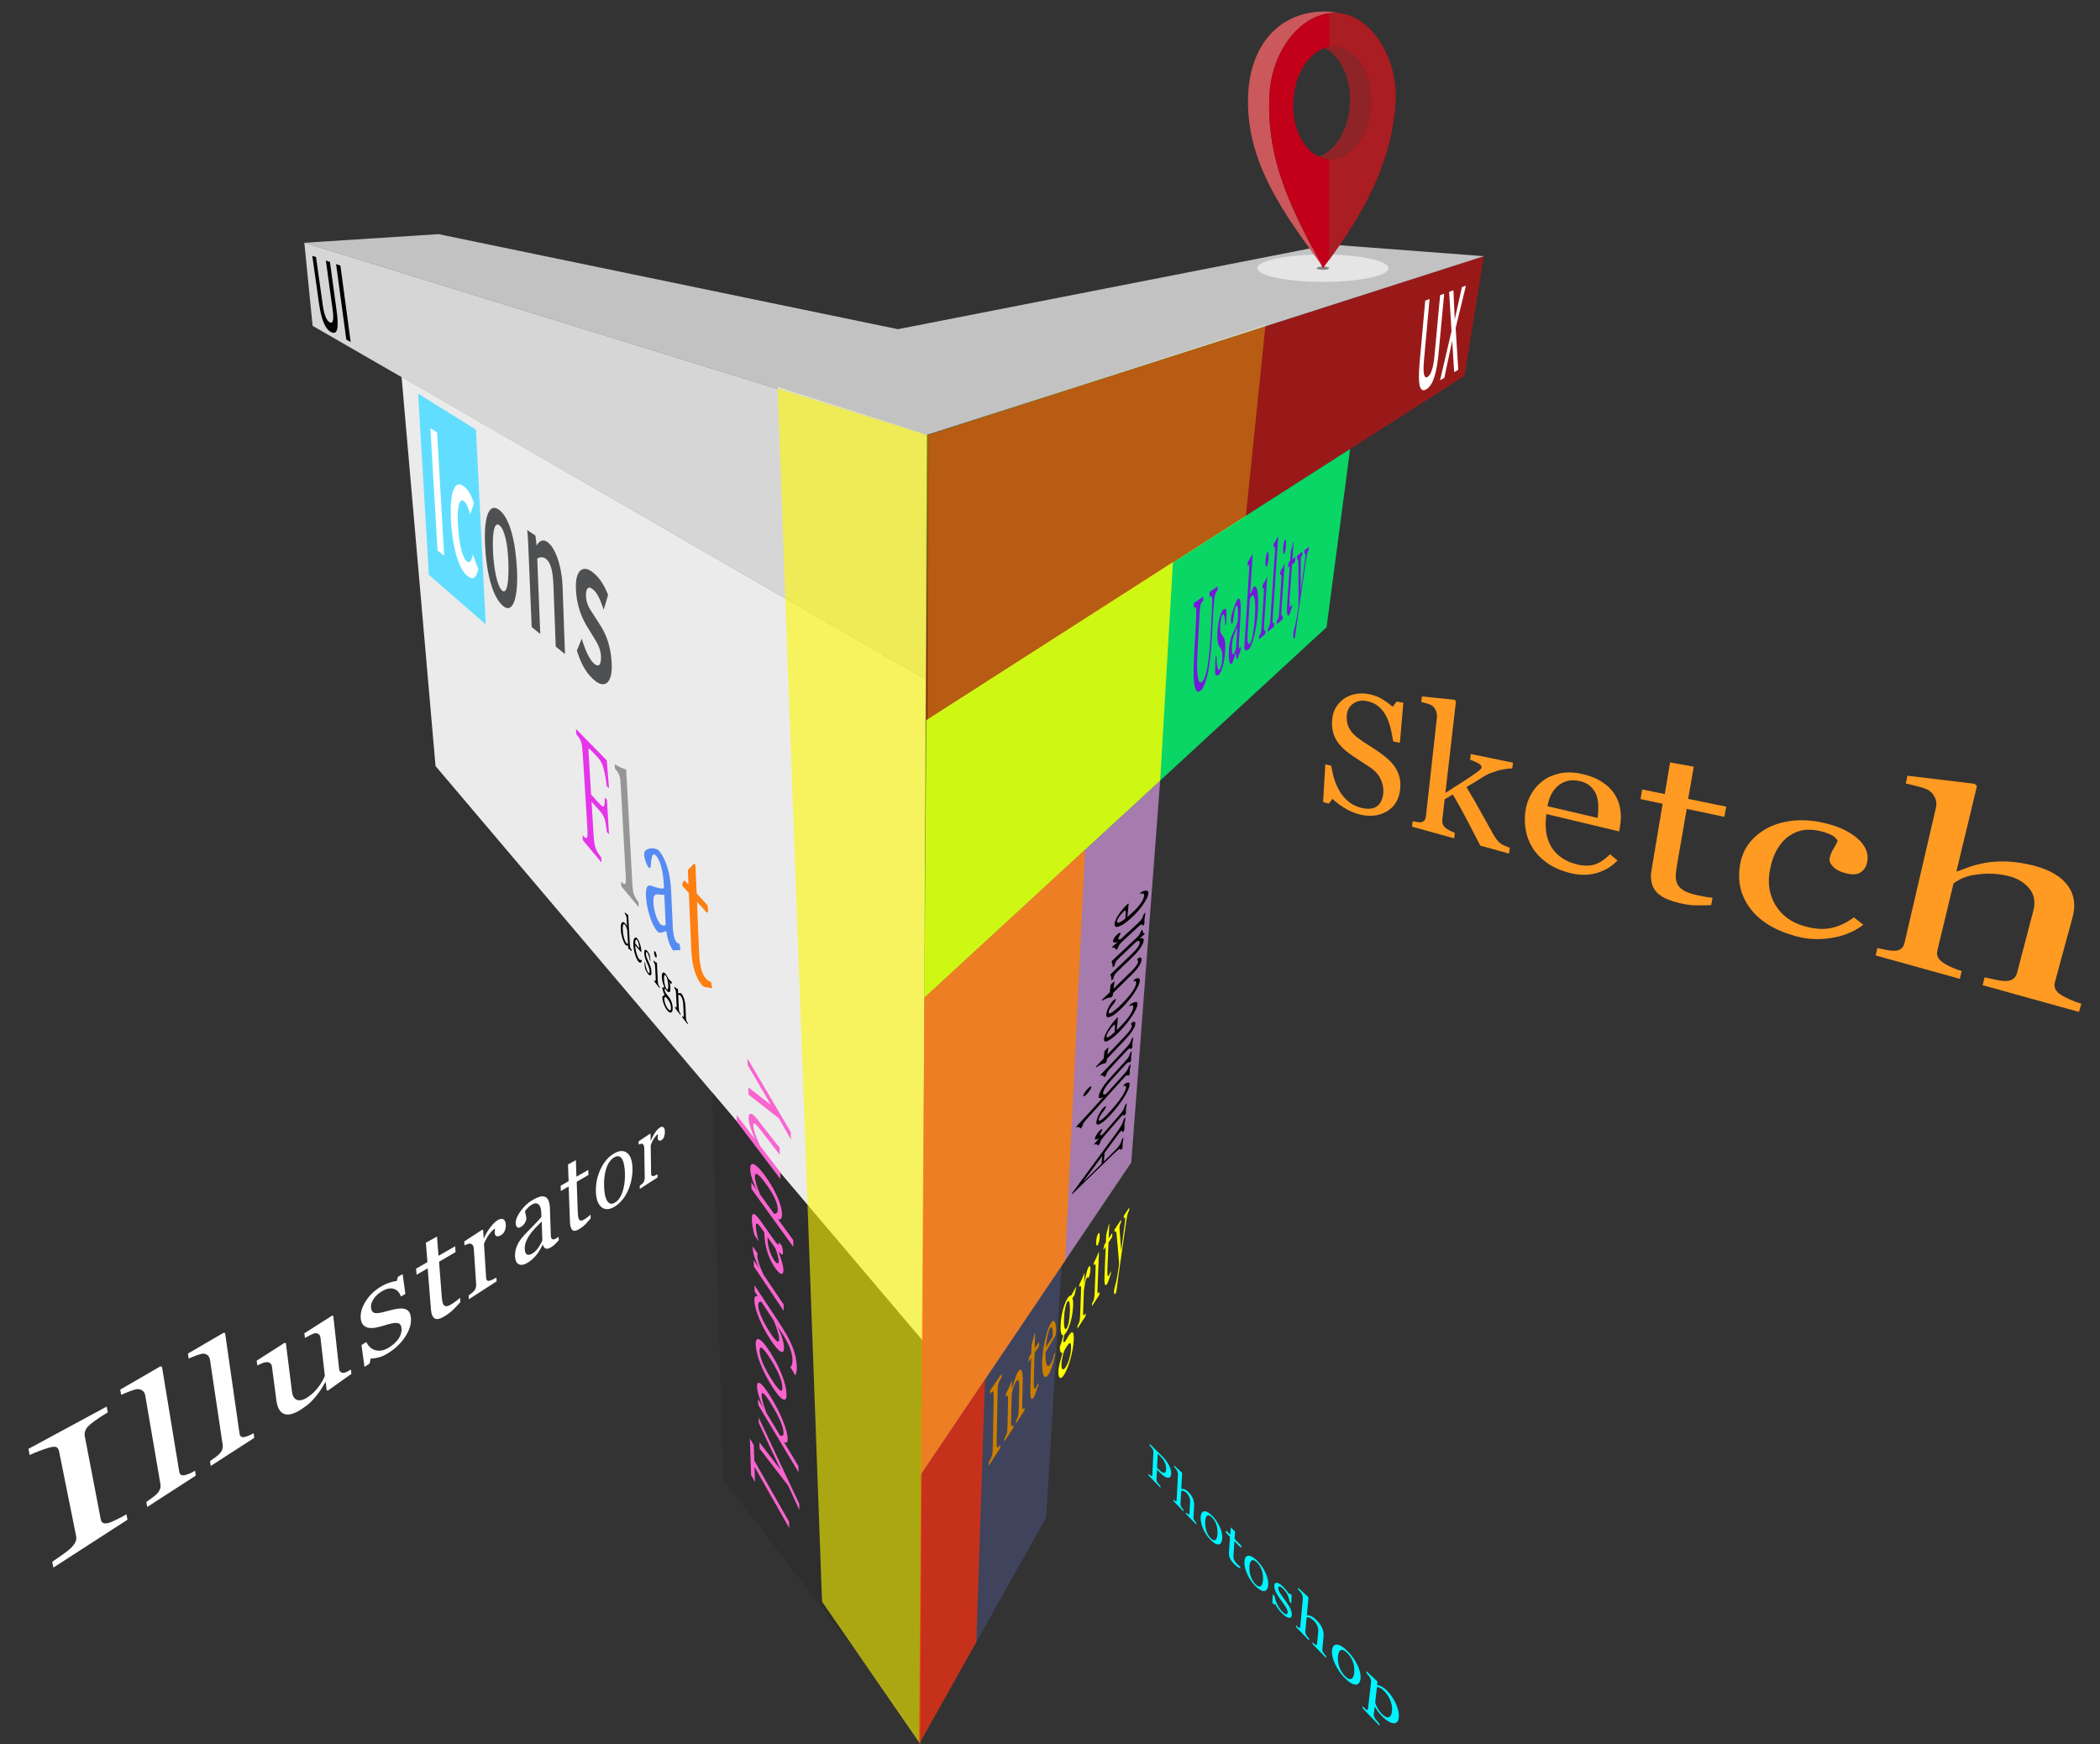 <svg  width="100%"
	 height="948.364px" viewBox="0 0 1142 948.364" enable-background="new 0 0 1142 948.364" >
<rect x="0" y="0" width="1142" height="948.364" fill="#333333" stroke="none"/>
<g id="Back">
	<polygon opacity="0.8" fill="#FFFFFF" points="503.374,369.395 170.003,177.172 165.5,132.004 503.916,236.516 	"/>
	<polygon opacity="0.5" fill="#FF0000" points="796.377,204.381 503.777,391.618 504.896,236.516 806.946,139.301 	"/>
	<polygon opacity="0.8" fill="#00FF73" points="721.405,341.063 502.69,542.517 503.777,391.618 734.202,244.167 	"/>
	<polygon opacity="0.6" fill="#F4ABFF" points="615.197,632.099 500.821,801.72 502.69,542.517 630.923,424.404 	"/>
	<polygon opacity="0.2" fill="#7384FF" points="499.816,948.271 568.86,825.235 577.283,688.326 500.88,801.632 	"/>
	<polygon opacity="0.9" fill="#FFFFFF" points="501.816,729.128 236.848,416.547 218.392,204.988 503.374,369.395 	"/>
	<polygon opacity="0.8" fill="#2D2D2D" points="500.014,943.167 393.281,804.558 387.25,593.975 501.816,729.128 	"/>
</g>
<g id="Front">
	<polygon opacity="0.6" fill="#FFF800" points="500.403,948.271 447.038,870.905 422.866,210.448 504.503,236.516 	"/>
	<polygon opacity="0.8" fill="#FFFF00" points="630.923,424.404 502.69,542.517 503.777,391.618 637.854,305.668 	"/>
	<polygon opacity="0.3" fill="#FFF800" points="677.465,280.882 504.416,391.618 504.503,236.516 688.195,176.597 	"/>
	<polygon opacity="0.8" fill="#FF7F00" points="579.269,685.38 500.821,801.72 502.69,542.517 590.063,461.991 	"/>
	<polygon opacity="0.7" fill="#FF2A00" points="530.941,892.9 499.816,948.364 500.873,801.72 535.662,750.128 	"/>
	<g>
		<g>
			<path fill="#FFFFFF" d="M69.321,826.37l-40.267,26.001l-0.656-3.114c1.194-0.831,2.911-2.03,5.144-3.592
				c2.218-1.551,3.756-2.732,4.623-3.549c1.356-1.292,2.291-2.469,2.807-3.534c0.516-1.063,0.657-2.174,0.423-3.334l-9.254-45.976
				c-0.216-1.073-0.644-1.833-1.286-2.282c-0.643-0.449-1.945-0.41-3.913,0.121c-1.45,0.381-3.258,0.983-5.432,1.809
				c-2.187,0.831-3.974,1.588-5.352,2.271l-0.706-3.348l42.566-23.009l0.585,3.185c-1.286,0.735-2.814,1.693-4.586,2.875
				c-1.781,1.189-3.328,2.309-4.636,3.358c-1.559,1.255-2.544,2.446-2.948,3.57c-0.404,1.125-0.511,2.186-0.319,3.181l8.697,45.236
				c0.181,0.943,0.642,1.588,1.38,1.935c0.736,0.346,1.862,0.273,3.374-0.214c0.898-0.32,2.335-0.961,4.303-1.92
				c1.956-0.953,3.589-1.834,4.905-2.645L69.321,826.37z"/>
			<path fill="#FFFFFF" d="M106.49,802.37l-26.428,17.065l-0.482-2.731c0.87-0.619,1.794-1.28,2.771-1.983
				c0.974-0.7,1.769-1.324,2.387-1.872c1.011-0.921,1.725-1.858,2.144-2.811c0.418-0.951,0.543-1.921,0.373-2.911l-8.29-48.453
				c-0.179-1.047-0.651-1.866-1.415-2.454c-0.767-0.592-1.69-0.884-2.769-0.878c-0.775,0.032-2.144,0.416-4.115,1.154
				c-1.984,0.743-3.573,1.403-4.763,1.977l-0.51-2.859l21.788-12.643l0.907,0.228l9.362,56.934c0.156,0.95,0.519,1.58,1.089,1.89
				c0.568,0.31,1.399,0.293,2.491-0.047c0.83-0.233,1.637-0.528,2.423-0.883c0.783-0.354,1.655-0.809,2.615-1.365L106.49,802.37z"/>
			<path fill="#FFFFFF" d="M138.277,781.844l-23.674,15.287l-0.403-2.616c0.778-0.557,1.605-1.152,2.479-1.784
				c0.872-0.631,1.584-1.195,2.138-1.694c0.907-0.84,1.55-1.705,1.931-2.597c0.38-0.89,0.5-1.808,0.358-2.756l-6.921-46.334
				c-0.149-1-0.56-1.792-1.233-2.375c-0.675-0.586-1.49-0.892-2.447-0.92c-0.687,0.007-1.903,0.328-3.656,0.966
				c-1.763,0.643-3.176,1.219-4.234,1.726l-0.425-2.726l19.427-11.329l0.804,0.244l7.818,54.455c0.131,0.91,0.449,1.523,0.953,1.839
				c0.503,0.315,1.244,0.329,2.22,0.044c0.741-0.193,1.464-0.444,2.167-0.755c0.702-0.309,1.483-0.712,2.345-1.208L138.277,781.844z
				"/>
			<path fill="#FFFFFF" d="M191.09,747.058l-12.768,9.083l-0.675-0.109l-0.521-4.543l-0.246,0.156
				c-0.59,1.028-1.257,2.151-2.004,3.373c-0.749,1.225-1.632,2.465-2.649,3.723c-1.179,1.468-2.34,2.756-3.48,3.862
				c-1.146,1.111-2.816,2.377-5.018,3.803c-3.789,2.454-6.846,3.282-9.146,2.454c-2.322-0.837-3.76-3.316-4.3-7.446l-2.374-18.166
				c-0.122-0.933-0.434-1.597-0.937-1.988c-0.503-0.393-1.193-0.588-2.068-0.586c-0.606,0.015-1.344,0.196-2.216,0.546
				c-0.875,0.351-1.792,0.776-2.754,1.276l-0.353-2.615l15.142-9.69l0.745,0.156l3.285,26.18c0.337,2.682,1.292,4.25,2.858,4.707
				c1.556,0.454,3.293,0.065,5.209-1.161c1.562-0.999,2.922-2.093,4.082-3.281c1.156-1.183,2.103-2.312,2.844-3.387
				c0.69-0.987,1.285-1.947,1.785-2.878c0.5-0.929,0.873-1.733,1.12-2.412l-2.371-20.663c-0.094-0.823-0.374-1.439-0.84-1.847
				c-0.467-0.409-1.079-0.635-1.838-0.676c-0.545-0.006-1.325,0.251-2.344,0.773c-1.022,0.525-2.17,1.128-3.445,1.812l-0.301-2.518
				l15.061-9.597l0.675,0.169l3.161,28.708c0.09,0.817,0.354,1.396,0.79,1.734c0.436,0.339,1.007,0.499,1.713,0.483
				c0.504-0.04,1.089-0.229,1.755-0.566c0.665-0.336,1.389-0.742,2.174-1.219L191.09,747.058z"/>
			<path fill="#FFFFFF" d="M219.918,711.706c1.027,0.242,1.841,0.743,2.443,1.503c0.6,0.757,0.966,1.908,1.1,3.451
				c0.269,3.101-0.686,6.375-2.875,9.851c-2.206,3.502-5.232,6.504-9.111,9.016c-2.071,1.341-4.029,2.23-5.873,2.66
				c-1.858,0.434-3.208,0.597-4.041,0.487l-0.522,2.755l-2.828,1.827l-1.622-11.885l2.631-1.633c0.295,0.799,0.833,1.608,1.61,2.427
				c0.774,0.815,1.67,1.422,2.688,1.824c1.067,0.415,2.303,0.544,3.705,0.388c1.394-0.155,2.91-0.76,4.546-1.81
				c2.291-1.471,3.998-3.094,5.132-4.875c1.129-1.775,1.609-3.586,1.442-5.444c-0.086-0.959-0.354-1.666-0.804-2.122
				c-0.451-0.457-1.079-0.715-1.884-0.774c-0.832-0.044-1.841,0.074-3.03,0.356c-1.195,0.284-2.529,0.656-4.004,1.12
				c-1.181,0.379-2.508,0.716-3.986,1.011c-1.487,0.297-2.786,0.369-3.894,0.214c-1.195-0.157-2.211-0.629-3.048-1.417
				c-0.84-0.791-1.346-2.017-1.515-3.676c-0.297-2.917,0.61-6.069,2.711-9.433c2.087-3.341,5.024-6.088,8.778-8.231
				c1.427-0.815,2.894-1.465,4.398-1.95c1.495-0.483,2.717-0.737,3.671-0.765l0.659-2.304l2.561-1.462l1.499,10.748l-2.428,1.444
				c-0.717-2.18-1.972-3.569-3.775-4.165c-1.818-0.6-3.95-0.201-6.401,1.213c-2.028,1.17-3.587,2.59-4.668,4.259
				c-1.084,1.675-1.559,3.214-1.422,4.612c0.106,1.075,0.389,1.855,0.848,2.34c0.458,0.484,1.099,0.744,1.92,0.782
				c0.791,0.029,1.768-0.086,2.928-0.345c1.155-0.257,2.571-0.618,4.243-1.08c1.634-0.468,3.175-0.797,4.624-0.989
				C217.763,711.441,218.96,711.466,219.918,711.706z"/>
			<path fill="#FFFFFF" d="M250.365,708.02c-1.289,1.436-2.52,2.741-3.691,3.915c-1.176,1.179-2.645,2.339-4.414,3.484
				c-2.635,1.705-4.56,2.232-5.76,1.562c-1.207-0.673-1.915-2.273-2.118-4.8l-1.811-22.523l-6.02,3.495l-0.278-3.318l6.168-3.536
				l-0.85-10.577l6.058-3.334l0.805,10.463l9.057-5.193l0.229,3.195l-8.971,5.208l1.415,18.417c0.105,1.367,0.241,2.475,0.407,3.327
				c0.166,0.851,0.456,1.501,0.869,1.951c0.388,0.419,0.933,0.576,1.634,0.472c0.698-0.103,1.613-0.516,2.741-1.236
				c0.52-0.332,1.28-0.868,2.276-1.605c0.992-0.734,1.686-1.306,2.084-1.718L250.365,708.02z"/>
			<path fill="#FFFFFF" d="M275.068,665.867c0.06,1.071-0.117,2.155-0.533,3.256c-0.416,1.102-1.107,1.939-2.077,2.513
				c-1.049,0.621-1.871,0.791-2.464,0.507c-0.595-0.285-0.915-0.799-0.96-1.542c-0.028-0.467-0.02-0.912,0.024-1.333
				c0.044-0.421,0.083-0.84,0.117-1.256c-0.895,0.519-1.922,1.534-3.083,3.05c-1.166,1.522-2.131,3.287-2.893,5.29l1.153,18.264
				c0.046,0.735,0.214,1.25,0.502,1.546c0.288,0.296,0.716,0.381,1.284,0.257c0.489-0.096,1.111-0.332,1.865-0.706
				c0.752-0.373,1.4-0.714,1.947-1.021l0.123,2.048l-15.089,9.744l-0.145-2.106c0.457-0.338,0.929-0.684,1.414-1.04
				c0.484-0.355,0.901-0.71,1.249-1.065c0.541-0.544,0.929-1.14,1.163-1.785c0.234-0.646,0.326-1.349,0.276-2.111l-1.296-19.56
				c-0.044-0.671-0.233-1.246-0.567-1.727c-0.334-0.482-0.776-0.767-1.326-0.856c-0.401-0.038-0.869,0.034-1.404,0.219
				c-0.537,0.186-1.113,0.434-1.728,0.744l-0.15-2.177l9.816-6.372l0.44,0.218l0.284,4.493l0.146-0.085
				c1.098-2.442,2.353-4.535,3.763-6.278c1.402-1.733,2.699-2.939,3.892-3.62c1.187-0.678,2.173-0.793,2.96-0.348
				C274.555,663.469,274.986,664.416,275.068,665.867z"/>
			<path fill="#FFFFFF" d="M303.855,674.392c-0.738,0.813-1.389,1.507-1.951,2.079c-0.564,0.574-1.211,1.097-1.941,1.57
				c-1.272,0.823-2.309,1.127-3.107,0.907c-0.802-0.221-1.344-0.952-1.623-2.193l-0.15,0.096c-1.021,2.115-2.141,3.954-3.363,5.516
				c-1.228,1.57-2.742,2.939-4.549,4.109c-1.927,1.248-3.561,1.598-4.894,1.04c-1.343-0.563-2.079-1.964-2.201-4.206
				c-0.063-1.164,0.024-2.296,0.261-3.395c0.237-1.099,0.622-2.193,1.155-3.283c0.413-0.888,0.972-1.796,1.674-2.722
				c0.701-0.923,1.36-1.721,1.979-2.392c0.772-0.827,2.331-2.434,4.663-4.806c2.308-2.348,3.847-4.019,4.633-5.026l-0.137-2.984
				c-0.012-0.262-0.081-0.738-0.209-1.429c-0.127-0.692-0.359-1.282-0.695-1.771c-0.374-0.551-0.886-0.926-1.536-1.124
				c-0.652-0.198-1.556,0.035-2.714,0.702c-0.799,0.461-1.537,1.049-2.212,1.767c-0.677,0.719-1.148,1.336-1.413,1.85
				c0.021,0.412,0.135,0.97,0.343,1.674c0.207,0.703,0.328,1.392,0.362,2.068c0.036,0.717-0.207,1.535-0.731,2.457
				c-0.524,0.924-1.281,1.682-2.274,2.274c-0.89,0.531-1.566,0.557-2.026,0.075c-0.461-0.484-0.717-1.181-0.765-2.093
				c-0.051-0.954,0.193-2.039,0.732-3.252c0.538-1.211,1.254-2.427,2.147-3.647c0.771-1.04,1.712-2.086,2.821-3.136
				c1.104-1.044,2.185-1.869,3.246-2.474c1.451-0.829,2.714-1.429,3.792-1.805c1.072-0.374,2.053-0.421,2.945-0.146
				c0.887,0.254,1.577,0.891,2.073,1.909c0.494,1.014,0.784,2.518,0.87,4.511c0.123,2.842,0.207,5.369,0.252,7.584
				c0.045,2.21,0.123,4.601,0.234,7.172c0.033,0.764,0.169,1.301,0.409,1.611c0.239,0.309,0.593,0.475,1.06,0.497
				c0.25,0.02,0.638-0.128,1.163-0.444c0.524-0.315,1.058-0.647,1.602-0.995L303.855,674.392z M294.604,664.179
				c-1.41,1.371-2.651,2.632-3.72,3.78c-1.074,1.154-2.069,2.387-2.984,3.699c-0.834,1.223-1.48,2.464-1.939,3.72
				c-0.459,1.258-0.656,2.537-0.589,3.834c0.086,1.678,0.528,2.67,1.325,2.975c0.793,0.304,1.765,0.085,2.915-0.65
				c1.211-0.775,2.256-1.796,3.136-3.064c0.877-1.264,1.603-2.556,2.178-3.881L294.604,664.179z"/>
			<path fill="#FFFFFF" d="M321.216,662.492c-0.938,1.117-1.831,2.126-2.678,3.026c-0.851,0.904-1.905,1.763-3.167,2.58
				c-1.877,1.215-3.231,1.484-4.049,0.796c-0.823-0.692-1.277-2.129-1.359-4.314l-0.728-19.426l-4.242,2.462l-0.113-2.851
				l4.344-2.491l-0.34-9.091l4.276-2.353l0.316,9.006l6.437-3.691l0.087,2.759l-6.38,3.703l0.558,15.901
				c0.041,1.182,0.11,2.146,0.206,2.892c0.096,0.745,0.283,1.331,0.561,1.755c0.261,0.396,0.638,0.581,1.129,0.558
				c0.49-0.024,1.139-0.293,1.945-0.808c0.372-0.237,0.916-0.628,1.631-1.17c0.712-0.54,1.212-0.969,1.502-1.287L321.216,662.492z"
				/>
			<path fill="#FFFFFF" d="M343.956,635.455c0.035,1.861-0.146,3.819-0.544,5.88c-0.398,2.062-0.984,3.969-1.762,5.726
				c-0.882,2.008-1.921,3.751-3.12,5.23c-1.206,1.488-2.576,2.73-4.114,3.727c-1.289,0.836-2.534,1.314-3.732,1.432
				c-1.206,0.118-2.296-0.146-3.266-0.797c-0.961-0.646-1.745-1.69-2.351-3.133c-0.608-1.45-0.947-3.299-1.013-5.546
				c-0.128-4.34,0.745-8.483,2.612-12.393c1.853-3.882,4.319-6.695,7.37-8.437c2.852-1.629,5.201-1.673,7.059-0.167
				C342.93,628.465,343.878,631.291,343.956,635.455z M339.855,638.007c-0.028-1.357-0.159-2.733-0.393-4.128
				c-0.234-1.4-0.565-2.51-0.993-3.332c-0.458-0.882-1.05-1.462-1.775-1.74c-0.729-0.279-1.611-0.121-2.649,0.478
				c-1.072,0.618-1.983,1.503-2.731,2.654c-0.75,1.155-1.35,2.491-1.8,4.006c-0.425,1.407-0.71,2.894-0.855,4.458
				c-0.146,1.564-0.2,3.025-0.163,4.381c0.048,1.781,0.203,3.356,0.463,4.726c0.259,1.366,0.644,2.485,1.153,3.358
				c0.507,0.87,1.127,1.408,1.861,1.615c0.729,0.207,1.617-0.026,2.659-0.696c1.703-1.094,3.016-3.039,3.949-5.838
				C339.512,645.159,339.936,641.851,339.855,638.007z"/>
			<path fill="#FFFFFF" d="M361.562,615.483c0.008,0.883-0.133,1.752-0.424,2.61c-0.292,0.859-0.748,1.473-1.371,1.842
				c-0.674,0.399-1.192,0.452-1.555,0.158c-0.363-0.294-0.549-0.747-0.556-1.359c-0.004-0.384,0.013-0.746,0.052-1.086
				c0.039-0.339,0.075-0.677,0.108-1.013c-0.573,0.332-1.241,1.055-2.006,2.172c-0.768,1.121-1.417,2.458-1.946,4.011l0.202,15.033
				c0.008,0.606,0.098,1.046,0.269,1.321c0.171,0.274,0.435,0.393,0.792,0.356c0.307-0.023,0.702-0.145,1.183-0.367
				c0.48-0.221,0.895-0.426,1.245-0.616l0.02,1.694l-9.646,6.229l-0.029-1.734c0.292-0.222,0.592-0.45,0.902-0.684
				c0.309-0.233,0.576-0.475,0.802-0.725c0.35-0.382,0.607-0.823,0.77-1.323c0.163-0.5,0.24-1.064,0.231-1.691l-0.246-16.071
				c-0.008-0.55-0.109-1.038-0.301-1.463c-0.192-0.426-0.457-0.704-0.793-0.833c-0.246-0.073-0.536-0.063-0.871,0.032
				c-0.335,0.095-0.696,0.236-1.083,0.424l-0.03-1.78l6.235-4.167l0.267,0.222l0.049,3.686l0.093-0.054
				c0.75-1.876,1.589-3.453,2.514-4.73c0.922-1.272,1.764-2.124,2.528-2.561c0.761-0.435,1.381-0.429,1.861,0.013
				C361.306,613.469,361.551,614.287,361.562,615.483z"/>
		</g>
	</g>
	<g>
		<g>
			<path fill="#FF9A22" d="M758.62,417.115c1.19,1.814,2.016,3.692,2.475,5.634c0.459,1.944,0.565,4.102,0.318,6.469
				c-0.587,5.617-3.137,9.68-7.591,12.178c-4.384,2.459-9.471,2.853-15.232,1.241c-2.62-0.734-5.179-1.877-7.677-3.428
				c-2.479-1.539-4.577-3.145-6.301-4.823l-1.97,2.59l-3.133-0.87l1.213-20.511l3.205,0.775c0.439,2.709,1.013,5.2,1.722,7.474
				c0.71,2.277,1.721,4.497,3.035,6.664c1.248,2.04,2.767,3.812,4.564,5.314c1.806,1.512,3.98,2.616,6.531,3.314
				c1.926,0.527,3.643,0.731,5.15,0.607c1.513-0.125,2.777-0.544,3.79-1.258c1.015-0.717,1.814-1.669,2.394-2.854
				c0.579-1.189,0.957-2.638,1.129-4.347c0.253-2.508-0.211-5.027-1.389-7.542c-1.174-2.509-3.074-4.647-5.686-6.408
				c-1.776-1.193-3.799-2.52-6.071-3.981c-2.256-1.452-4.183-2.77-5.786-3.959c-3.135-2.295-5.478-4.891-7.043-7.797
				c-1.56-2.893-2.162-6.359-1.808-10.42c0.204-2.339,0.837-4.438,1.903-6.303c1.071-1.873,2.51-3.467,4.319-4.783
				c1.733-1.251,3.739-2.125,6.023-2.622c2.301-0.501,4.681-0.548,7.14-0.132c2.824,0.477,5.332,1.364,7.515,2.664
				c2.196,1.309,4.191,2.745,5.981,4.306l2.166-2.817l3.645,0.625l-1.879,21.792l-3.648-0.756c-0.406-2.591-0.906-5.091-1.497-7.499
				c-0.592-2.407-1.449-4.647-2.569-6.714c-1.095-1.995-2.5-3.678-4.211-5.049c-1.704-1.364-3.851-2.272-6.433-2.725
				c-2.703-0.475-5.073,0.032-7.113,1.508c-2.027,1.464-3.151,3.485-3.384,6.066c-0.244,2.695,0.147,5.04,1.169,7.047
				c1.025,2.012,2.625,3.827,4.806,5.449c1.952,1.463,3.896,2.786,5.828,3.968c1.944,1.192,3.83,2.427,5.656,3.707
				c1.67,1.159,3.272,2.414,4.804,3.767C756.221,414.034,757.534,415.514,758.62,417.115z"/>
			<path fill="#FF9A22" d="M820.616,464.149l-15.631-4.342c-2.22-4.285-4.588-8.849-7.096-13.691
				c-2.494-4.813-5.105-9.518-7.827-14.115l-4.436,2.6l-1.252,10.847c-0.128,1.106-0.025,2.076,0.311,2.911
				c0.334,0.833,0.95,1.546,1.849,2.139c0.741,0.52,1.461,0.954,2.159,1.302c0.699,0.35,1.52,0.686,2.465,1.006l-0.363,3.06
				l-22.904-6.362l0.321-2.96c0.705,0.132,1.444,0.263,2.214,0.397c0.774,0.134,1.429,0.196,1.969,0.187
				c0.892-0.038,1.594-0.337,2.101-0.9c0.51-0.564,0.826-1.395,0.948-2.488l5.952-53.427c0.131-1.176,0.004-2.328-0.382-3.45
				c-0.386-1.123-0.952-2.025-1.697-2.703c-0.62-0.624-1.634-1.135-3.038-1.534c-1.398-0.397-2.518-0.698-3.363-0.906l0.325-3.031
				l17.907,1.832l0.619,0.845l-5.745,49.788c2.829-1.824,5.915-3.8,9.267-5.933c3.391-2.157,6.296-4.133,8.702-5.922
				c0.31-0.232,0.658-0.548,1.045-0.948c0.386-0.401,0.597-0.748,0.633-1.04c0.108-0.88-0.564-1.689-2.015-2.428
				c-1.443-0.736-2.836-1.328-4.18-1.775l0.372-3.096l22.955,4.689l-0.404,3.098c-3.155,0.19-5.957,0.659-8.412,1.403
				c-2.438,0.738-4.308,1.465-5.619,2.181c-0.916,0.467-2.229,1.256-3.93,2.368c-1.691,1.106-4.023,2.515-6.981,4.22
				c2.383,3.865,5.054,8.476,8.014,13.841c2.979,5.401,5.169,9.338,6.555,11.784c1.303,2.3,2.535,3.907,3.697,4.818
				c1.164,0.913,2.931,1.762,5.315,2.544L820.616,464.149z"/>
			<path fill="#FF9A22" d="M879.622,467.895c-3.27,3.425-7.251,5.748-11.918,6.981c-4.605,1.216-9.584,1.064-14.932-0.432
				c-4.65-1.301-8.573-3.123-11.792-5.463c-3.197-2.319-5.707-4.953-7.545-7.905c-1.833-2.94-3.057-6.118-3.683-9.546
				c-0.624-3.425-0.699-6.903-0.222-10.439c0.43-3.184,1.419-6.186,2.976-9.013c1.566-2.844,3.64-5.278,6.227-7.298
				c2.52-1.952,5.526-3.339,9.036-4.153c3.545-0.823,7.433-0.814,11.666,0.042c4.407,0.891,8.133,2.266,11.159,4.125
				c3.047,1.875,5.433,4.083,7.147,6.62c1.652,2.421,2.75,5.1,3.288,8.027c0.538,2.93,0.556,5.98,0.056,9.145l-0.555,3.511
				l-39.608-9.464c-0.457,3.266-0.518,6.309-0.182,9.134c0.334,2.824,1.122,5.436,2.372,7.844c1.221,2.336,2.97,4.391,5.25,6.169
				c2.294,1.791,5.159,3.153,8.608,4.09c3.562,0.968,6.772,1.098,9.619,0.381c2.872-0.725,5.853-2.639,8.951-5.759L879.622,467.895z
				 M868.787,444.728c0.298-1.955,0.421-4.097,0.366-6.428c-0.055-2.332-0.402-4.349-1.044-6.048
				c-0.709-1.82-1.814-3.415-3.308-4.78c-1.489-1.361-3.517-2.305-6.076-2.837c-4.221-0.878-7.907-0.092-11.069,2.333
				c-3.132,2.399-5.17,6.205-6.14,11.417L868.787,444.728z"/>
			<path fill="#FF9A22" d="M930.555,492.189c-3.317,0.132-6.408,0.155-9.28,0.065c-2.853-0.088-6.229-0.676-10.118-1.762
				c-5.668-1.583-9.416-3.798-11.301-6.649c-1.881-2.841-2.476-6.286-1.795-10.358l6.092-36.421l-12.011-2.544l0.85-5.254
				l12.327,2.522l2.883-17.223l12.884,2.336l-3.029,17.492l20.676,4.23l-1.013,5.55l-20.459-4.333l-5.3,30.6
				c-0.392,2.264-0.614,4.176-0.667,5.738c-0.053,1.563,0.213,3.01,0.805,4.345c0.555,1.249,1.53,2.346,2.924,3.292
				c1.396,0.948,3.364,1.766,5.908,2.454c1.183,0.32,2.946,0.71,5.294,1.17c2.362,0.465,4.055,0.699,5.074,0.699L930.555,492.189z"
				/>
			<path fill="#FF9A22" d="M976.296,508.995c-11.434-3.198-19.641-8.335-24.81-15.421c-5.118-7.009-6.804-15.014-5.089-24.12
				c0.751-3.985,2.283-7.532,4.611-10.651c2.341-3.138,5.408-5.811,9.214-8.017c3.664-2.143,8.067-3.594,13.224-4.341
				c5.226-0.756,10.789-0.548,16.7,0.647c8.299,1.678,14.868,4.514,19.616,8.516c4.792,4.039,6.658,8.587,5.561,13.598
				c-0.456,2.082-1.572,3.76-3.35,5.028c-1.77,1.265-4.269,1.52-7.489,0.775c-3.431-0.793-5.941-2.012-7.55-3.657
				c-1.607-1.641-2.249-3.209-1.935-4.71c0.384-1.83,1.124-3.635,2.22-5.423c1.097-1.795,1.8-3.132,2.108-4.01
				c-0.768-1.491-2.131-2.664-4.075-3.52c-1.936-0.85-4.061-1.516-6.376-1.997c-2.695-0.56-5.334-0.675-7.912-0.35
				c-2.565,0.325-5.18,1.353-7.848,3.078c-2.393,1.562-4.534,3.889-6.425,6.976c-1.877,3.071-3.266,6.909-4.168,11.515
				c-1.414,7.223-0.402,13.639,3.041,19.306c3.469,5.706,8.809,9.547,16.094,11.527c5.353,1.454,10.091,1.753,14.19,0.874
				c4.138-0.887,8.255-2.808,12.348-5.779l5.086,4.023c-4.943,3.757-10.82,6.154-17.592,7.214
				C989.033,511.122,982.572,510.75,976.296,508.995z"/>
			<path fill="#FF9A22" d="M1130.584,550.255l-52.415-14.56l1.083-4.262c1.595,0.344,3.375,0.738,5.329,1.177
				c1.966,0.444,3.613,0.707,4.938,0.786c2.062,0.142,3.703-0.152,4.916-0.879c1.212-0.73,2.029-1.885,2.444-3.471l8.908-34.009
				c1.252-4.779,0.404-8.874-2.534-12.262c-2.923-3.37-6.936-5.587-12.009-6.658c-3.68-0.777-7.164-1.124-10.452-1.041
				c-3.264,0.079-6.219,0.399-8.871,0.948c-2.583,0.607-4.608,1.326-6.087,2.159c-1.474,0.833-2.629,1.545-3.477,2.139
				l-8.805,36.552c-0.346,1.437-0.193,2.737,0.457,3.899c0.65,1.164,1.826,2.245,3.53,3.247c1.335,0.815,2.748,1.538,4.244,2.17
				c1.5,0.636,3.167,1.249,5.01,1.842l-1.045,4.212l-45.745-12.708l0.91-4.026c1.395,0.295,2.858,0.597,4.387,0.906
				c1.538,0.311,2.844,0.502,3.928,0.578c1.794,0.093,3.231-0.206,4.305-0.903c1.08-0.698,1.793-1.798,2.141-3.293l17.181-73.937
				c0.351-1.509,0.194-3.109-0.473-4.8c-0.667-1.688-1.73-3.051-3.187-4.085c-1.039-0.775-3.009-1.534-5.888-2.274
				c-2.865-0.733-5.173-1.294-6.929-1.682l0.944-4.217l36.564,4.402l1.203,1.265l-11.149,46.28l0.4,0.086
				c2.568-0.978,4.91-1.84,7.02-2.582c2.117-0.747,4.847-1.43,8.197-2.054c2.91-0.532,6.266-0.794,10.083-0.778
				c3.849,0.019,8.088,0.493,12.721,1.43c9.708,1.963,16.789,5.447,21.119,10.452c4.363,5.043,5.562,11.246,3.578,18.545
				l-9.544,35.097c-0.427,1.571-0.307,2.961,0.363,4.174c0.671,1.217,2.023,2.388,4.057,3.516c1.626,0.877,3.11,1.608,4.457,2.194
				c1.355,0.585,3.166,1.238,5.443,1.955L1130.584,550.255z"/>
		</g>
	</g>
	<g>
		<g>
			<path fill="#00F3FF" d="M636.901,801.193c-0.047,0.91-0.249,1.553-0.606,1.93c-0.357,0.375-0.83,0.506-1.419,0.393
				c-0.58-0.107-1.207-0.389-1.881-0.849c-0.672-0.458-1.376-1.058-2.113-1.803l-1.714-1.733l-0.244,5.182
				c-0.013,0.281,0.016,0.57,0.089,0.866c0.072,0.296,0.234,0.632,0.486,1.008c0.126,0.188,0.35,0.472,0.675,0.855
				c0.324,0.383,0.623,0.719,0.895,1.008l-0.041,0.854l-6.48-6.661l0.038-0.845c0.169,0.157,0.414,0.378,0.735,0.666
				c0.321,0.288,0.547,0.466,0.677,0.532c0.215,0.112,0.376,0.118,0.481,0.017c0.105-0.102,0.164-0.308,0.178-0.62l0.565-12.342
				c0.013-0.284-0.011-0.574-0.072-0.871c-0.061-0.298-0.22-0.633-0.478-1.007c-0.265-0.373-0.53-0.714-0.794-1.021
				c-0.264-0.307-0.49-0.563-0.68-0.769l0.038-0.861l6.973,6.895c1.447,1.431,2.608,2.991,3.48,4.677
				C636.564,798.388,636.968,799.889,636.901,801.193z M633.397,800.796c0.268-0.141,0.452-0.381,0.554-0.72
				c0.101-0.339,0.16-0.676,0.177-1.01c0.023-0.465-0.003-0.989-0.078-1.569c-0.075-0.581-0.225-1.171-0.449-1.772
				c-0.237-0.638-0.559-1.271-0.964-1.896c-0.405-0.624-0.916-1.242-1.533-1.853l-1.527-1.514l-0.358,7.616l1.099,1.109
				c0.779,0.785,1.419,1.289,1.922,1.511C632.744,800.921,633.13,800.954,633.397,800.796z"/>
			<path fill="#00F3FF" d="M650.578,828.999l-5.618-5.775l0.045-0.813c0.176,0.164,0.373,0.348,0.587,0.55
				c0.216,0.204,0.394,0.352,0.534,0.444c0.219,0.147,0.386,0.18,0.501,0.102c0.115-0.079,0.18-0.266,0.197-0.563l0.358-6.29
				c0.05-0.872-0.104-1.737-0.461-2.597c-0.356-0.858-0.808-1.562-1.356-2.111c-0.399-0.401-0.774-0.705-1.123-0.911
				c-0.348-0.205-0.661-0.342-0.939-0.413c-0.27-0.053-0.48-0.047-0.628,0.022c-0.148,0.069-0.264,0.135-0.347,0.198l-0.378,6.984
				c-0.015,0.278,0.023,0.559,0.116,0.844c0.091,0.284,0.24,0.583,0.447,0.898c0.162,0.253,0.331,0.491,0.507,0.714
				c0.175,0.224,0.369,0.452,0.581,0.687l-0.045,0.811l-5.435-5.587l0.042-0.804c0.17,0.158,0.348,0.321,0.534,0.49
				c0.186,0.169,0.343,0.298,0.471,0.386c0.211,0.14,0.373,0.171,0.487,0.094c0.114-0.077,0.178-0.263,0.194-0.556l0.75-14.155
				c0.015-0.282-0.029-0.621-0.13-1.018c-0.102-0.398-0.244-0.76-0.424-1.087c-0.13-0.241-0.365-0.555-0.704-0.938
				c-0.34-0.384-0.613-0.686-0.822-0.909l0.041-0.794l4.15,3.803l0.151,0.346l-0.463,8.555l0.045,0.045
				c0.266-0.021,0.507-0.033,0.725-0.038c0.218-0.004,0.501,0.047,0.85,0.152c0.302,0.092,0.654,0.27,1.057,0.533
				c0.404,0.263,0.852,0.642,1.347,1.137c1.023,1.023,1.792,2.161,2.306,3.412c0.514,1.253,0.734,2.536,0.658,3.844l-0.371,6.387
				c-0.017,0.289,0.018,0.573,0.106,0.851c0.088,0.278,0.243,0.584,0.464,0.915c0.175,0.259,0.335,0.482,0.478,0.668
				c0.143,0.187,0.333,0.409,0.567,0.668L650.578,828.999z"/>
			<path fill="#00F3FF" d="M664.65,836.631c-0.059,0.885-0.253,1.614-0.584,2.186c-0.329,0.574-0.765,0.898-1.306,0.975
				c-0.612,0.094-1.3-0.078-2.064-0.514c-0.761-0.433-1.6-1.122-2.513-2.061c-0.757-0.779-1.467-1.667-2.13-2.663
				c-0.66-0.993-1.236-2.043-1.727-3.149c-0.482-1.085-0.851-2.187-1.107-3.302c-0.257-1.116-0.354-2.173-0.294-3.175
				c0.116-1.932,0.745-2.978,1.893-3.135c1.154-0.158,2.614,0.644,4.383,2.413c1.692,1.692,3.057,3.69,4.091,5.994
				C664.328,832.509,664.782,834.656,664.65,836.631z M662.086,834.058c0.042-0.636,0.023-1.37-0.053-2.203
				c-0.078-0.834-0.223-1.621-0.439-2.363c-0.229-0.79-0.546-1.56-0.952-2.307c-0.405-0.745-0.914-1.424-1.525-2.036
				c-0.627-0.629-1.171-1.003-1.632-1.124c-0.46-0.12-0.845-0.041-1.153,0.241c-0.289,0.255-0.506,0.657-0.65,1.208
				c-0.145,0.55-0.236,1.131-0.273,1.744c-0.049,0.805-0.033,1.611,0.049,2.42c0.081,0.808,0.242,1.619,0.481,2.432
				c0.24,0.814,0.556,1.585,0.951,2.315c0.395,0.73,0.899,1.41,1.513,2.04c1.012,1.039,1.85,1.357,2.511,0.95
				C661.576,836.965,661.968,835.86,662.086,834.058z"/>
			<path fill="#00F3FF" d="M674.41,852.9c-0.576-0.342-1.117-0.689-1.625-1.041c-0.506-0.351-1.117-0.893-1.831-1.628
				c-1.05-1.08-1.768-2.104-2.156-3.073c-0.387-0.966-0.548-1.935-0.481-2.906l0.591-8.575l-2.247-2.255l0.083-1.235l2.3,2.302
				l0.274-3.973l2.328,2.311l-0.28,3.986l3.653,3.656l-0.09,1.25l-3.625-3.638l-0.499,7.103c-0.037,0.531-0.049,0.994-0.036,1.387
				c0.014,0.394,0.083,0.797,0.209,1.209c0.119,0.388,0.309,0.785,0.573,1.192c0.263,0.406,0.626,0.847,1.086,1.32
				c0.215,0.22,0.53,0.523,0.949,0.911c0.418,0.388,0.717,0.64,0.893,0.756L674.41,852.9z"/>
			<path fill="#00F3FF" d="M689.663,861.996c-0.074,0.917-0.298,1.663-0.671,2.237c-0.372,0.576-0.86,0.885-1.462,0.93
				c-0.681,0.058-1.445-0.164-2.291-0.667c-0.842-0.498-1.768-1.268-2.774-2.303c-0.834-0.858-1.614-1.826-2.341-2.904
				c-0.724-1.074-1.353-2.201-1.888-3.382c-0.525-1.158-0.924-2.327-1.198-3.501c-0.275-1.176-0.373-2.281-0.296-3.319
				c0.147-2.001,0.855-3.05,2.132-3.142c1.283-0.093,2.898,0.831,4.847,2.78c1.865,1.866,3.365,4.03,4.493,6.492
				C689.344,857.686,689.829,859.95,689.663,861.996z M686.834,859.156c0.052-0.659,0.039-1.424-0.038-2.295
				c-0.078-0.872-0.233-1.7-0.465-2.486c-0.247-0.837-0.592-1.657-1.037-2.46c-0.443-0.8-1.002-1.538-1.677-2.213
				c-0.691-0.693-1.292-1.115-1.804-1.27c-0.51-0.153-0.938-0.095-1.283,0.179c-0.323,0.247-0.569,0.652-0.734,1.216
				c-0.166,0.563-0.273,1.162-0.32,1.796c-0.063,0.833-0.052,1.673,0.031,2.519c0.082,0.845,0.253,1.698,0.511,2.559
				c0.259,0.861,0.603,1.683,1.035,2.467c0.432,0.784,0.985,1.522,1.661,2.217c1.115,1.145,2.043,1.529,2.783,1.147
				C686.239,862.148,686.686,861.024,686.834,859.156z"/>
			<path fill="#00F3FF" d="M701.493,874.286c0.364,0.721,0.634,1.399,0.808,2.035c0.174,0.637,0.234,1.258,0.18,1.865
				c-0.108,1.224-0.687,1.721-1.735,1.492c-1.041-0.227-2.331-1.134-3.865-2.711c-0.805-0.828-1.534-1.727-2.187-2.695
				c-0.651-0.966-1.11-1.709-1.378-2.233l-0.349,0.573l-1.039-1.068l0.236-4.67l0.957,0.975c0.045,0.421,0.169,0.985,0.372,1.692
				c0.203,0.707,0.46,1.422,0.774,2.147c0.33,0.761,0.738,1.535,1.224,2.323c0.487,0.788,1.049,1.51,1.687,2.164
				c0.904,0.928,1.62,1.451,2.146,1.568c0.526,0.116,0.822-0.188,0.886-0.914c0.033-0.374-0.018-0.777-0.151-1.208
				c-0.133-0.432-0.343-0.906-0.629-1.42c-0.295-0.523-0.663-1.098-1.103-1.726c-0.439-0.625-0.93-1.301-1.471-2.026
				c-0.431-0.572-0.907-1.242-1.427-2.006c-0.52-0.764-0.958-1.484-1.315-2.165c-0.384-0.725-0.686-1.444-0.909-2.159
				c-0.223-0.715-0.308-1.379-0.258-1.991c0.089-1.074,0.583-1.566,1.485-1.471c0.905,0.093,2.068,0.85,3.495,2.277
				c0.549,0.549,1.106,1.179,1.67,1.89c0.566,0.712,1.022,1.345,1.37,1.898l0.392-0.371l1.038,1.038l-0.161,4.498l-0.993-1.001
				c-0.117-1.158-0.482-2.37-1.093-3.636c-0.611-1.266-1.392-2.373-2.339-3.323c-0.774-0.776-1.398-1.201-1.871-1.275
				c-0.472-0.073-0.73,0.149-0.774,0.67c-0.034,0.401,0.011,0.809,0.134,1.221c0.122,0.413,0.321,0.861,0.596,1.341
				c0.267,0.463,0.607,0.987,1.022,1.577c0.415,0.589,0.931,1.302,1.548,2.139c0.61,0.821,1.182,1.638,1.717,2.452
				C700.72,872.868,701.156,873.612,701.493,874.286z"/>
			<path fill="#00F3FF" d="M721.072,901.455l-7.366-7.571l0.085-0.895c0.231,0.218,0.489,0.462,0.77,0.731
				c0.283,0.27,0.518,0.472,0.703,0.602c0.29,0.208,0.512,0.279,0.668,0.214c0.156-0.064,0.25-0.26,0.281-0.587l0.672-6.936
				c0.093-0.962-0.087-1.957-0.539-2.986c-0.452-1.026-1.037-1.9-1.755-2.621c-0.523-0.525-1.016-0.937-1.478-1.236
				c-0.461-0.297-0.876-0.511-1.246-0.645c-0.36-0.112-0.641-0.146-0.842-0.099c-0.2,0.048-0.357,0.099-0.47,0.153l-0.716,7.698
				c-0.029,0.307,0.014,0.627,0.129,0.962c0.114,0.334,0.304,0.696,0.571,1.088c0.209,0.313,0.428,0.612,0.656,0.896
				c0.228,0.284,0.481,0.577,0.757,0.88l-0.084,0.893l-7.096-7.293l0.08-0.885c0.223,0.209,0.455,0.425,0.698,0.65
				c0.243,0.225,0.449,0.399,0.617,0.523c0.278,0.197,0.493,0.264,0.647,0.201c0.154-0.063,0.246-0.257,0.275-0.58l1.427-15.606
				c0.028-0.311-0.02-0.698-0.144-1.159c-0.125-0.463-0.303-0.894-0.535-1.292c-0.167-0.294-0.472-0.688-0.914-1.179
				c-0.442-0.492-0.799-0.881-1.072-1.17l0.079-0.876l5.438,5.031l0.191,0.414l-0.879,9.442l0.058,0.059
				c0.357,0.029,0.68,0.062,0.972,0.1c0.292,0.039,0.67,0.15,1.134,0.336c0.402,0.162,0.869,0.429,1.401,0.801
				c0.533,0.373,1.124,0.883,1.773,1.532c1.342,1.342,2.341,2.764,2.993,4.261c0.653,1.5,0.909,2.974,0.766,4.418l-0.694,7.045
				c-0.031,0.319,0.007,0.642,0.116,0.97c0.109,0.327,0.308,0.7,0.595,1.114c0.228,0.325,0.436,0.606,0.623,0.842
				c0.186,0.237,0.435,0.524,0.742,0.86L721.072,901.455z"/>
			<path fill="#00F3FF" d="M739.849,912.889c-0.108,0.977-0.396,1.752-0.862,2.323c-0.465,0.572-1.067,0.843-1.802,0.815
				c-0.832-0.024-1.759-0.36-2.781-1.008c-1.017-0.643-2.13-1.588-3.334-2.827c-0.999-1.027-1.93-2.166-2.793-3.416
				c-0.86-1.245-1.604-2.535-2.232-3.87c-0.616-1.31-1.079-2.614-1.389-3.91c-0.312-1.298-0.41-2.497-0.298-3.602
				c0.216-2.132,1.096-3.172,2.65-3.116c1.562,0.057,3.51,1.249,5.848,3.586c2.238,2.238,4.026,4.754,5.355,7.546
				C739.543,908.209,740.091,910.707,739.849,912.889z M736.451,909.475c0.076-0.702,0.075-1.527-0.002-2.474
				c-0.079-0.949-0.251-1.859-0.52-2.734c-0.285-0.931-0.691-1.857-1.218-2.777c-0.525-0.916-1.193-1.779-2.001-2.59
				c-0.829-0.831-1.552-1.36-2.173-1.589c-0.618-0.228-1.14-0.217-1.565,0.035c-0.398,0.226-0.704,0.631-0.916,1.217
				c-0.213,0.585-0.354,1.215-0.423,1.891c-0.092,0.888-0.095,1.792-0.009,2.711c0.084,0.919,0.276,1.856,0.573,2.814
				c0.299,0.958,0.701,1.884,1.212,2.781c0.511,0.897,1.17,1.76,1.98,2.592c1.336,1.372,2.46,1.902,3.368,1.585
				C735.669,912.619,736.235,911.466,736.451,909.475z"/>
			<path fill="#00F3FF" d="M759.135,926.505c0.612,1.374,1.056,2.702,1.33,3.982c0.274,1.281,0.34,2.494,0.198,3.639
				c-0.139,1.126-0.497,1.916-1.07,2.374c-0.572,0.457-1.272,0.625-2.099,0.51c-0.86-0.142-1.787-0.526-2.777-1.149
				c-0.988-0.622-2.009-1.475-3.062-2.557c-1.015-1.044-1.834-1.993-2.459-2.846c-0.623-0.851-1.123-1.613-1.5-2.284l-0.134-0.138
				l-0.485,4.182c-0.039,0.339,0.006,0.701,0.137,1.09c0.131,0.388,0.353,0.803,0.668,1.246c0.259,0.363,0.636,0.846,1.13,1.448
				c0.494,0.602,0.905,1.08,1.234,1.431l-0.11,0.93l-9.227-9.596l0.103-0.92c0.344,0.336,0.676,0.655,1,0.961
				c0.323,0.303,0.616,0.556,0.877,0.754c0.343,0.252,0.594,0.33,0.754,0.234c0.16-0.095,0.258-0.302,0.294-0.618l1.691-14.82
				c0.033-0.285-0.021-0.646-0.158-1.081c-0.138-0.435-0.333-0.869-0.584-1.302c-0.189-0.316-0.459-0.685-0.81-1.106
				c-0.351-0.421-0.692-0.807-1.025-1.163l0.106-0.939l5.714,5.367l0.219,0.411l-0.185,1.591l0.133,0.166
				c0.658,0.02,1.451,0.281,2.378,0.781c0.93,0.502,1.836,1.192,2.714,2.071c1.069,1.069,2.026,2.238,2.875,3.508
				C757.856,923.937,758.566,925.218,759.135,926.505z M755.043,933.808c0.534-0.118,0.96-0.454,1.275-1.012
				c0.316-0.558,0.533-1.321,0.651-2.288c0.086-0.709,0.081-1.527-0.017-2.457c-0.097-0.927-0.311-1.865-0.641-2.813
				c-0.328-0.954-0.791-1.927-1.389-2.915c-0.596-0.986-1.34-1.926-2.228-2.817c-0.851-0.853-1.592-1.422-2.224-1.71
				c-0.63-0.286-1.186-0.43-1.667-0.435l-0.963,8.298c0.071,0.358,0.207,0.793,0.407,1.303c0.2,0.511,0.431,1.012,0.69,1.5
				c0.323,0.596,0.682,1.177,1.072,1.743c0.393,0.568,0.886,1.155,1.48,1.764c0.64,0.657,1.276,1.153,1.906,1.485
				C754.026,933.789,754.575,933.906,755.043,933.808z"/>
		</g>
	</g>
	<g>
		<g>
			<path d="M171.866,139.808l3.646,26.009c0.166,1.181,0.366,2.291,0.601,3.329c0.235,1.039,0.506,1.967,0.815,2.786
				c0.309,0.82,0.654,1.512,1.038,2.077c0.384,0.566,0.807,0.971,1.27,1.214c0.517,0.271,0.926,0.294,1.227,0.065
				c0.302-0.229,0.51-0.663,0.625-1.303c0.114-0.642,0.149-1.455,0.103-2.44c-0.046-0.987-0.156-2.105-0.328-3.353l-3.657-26.526
				l2.218,0.772l3.62,26.447c0.329,2.405,0.522,4.459,0.58,6.163c0.057,1.697-0.041,3.033-0.292,4.007
				c-0.25,0.969-0.66,1.576-1.225,1.822c-0.561,0.245-1.297,0.115-2.202-0.384c-0.825-0.454-1.566-1.122-2.227-2.003
				c-0.657-0.876-1.248-1.97-1.774-3.285c-0.524-1.311-0.991-2.854-1.4-4.632c-0.409-1.777-0.774-3.799-1.094-6.071l-3.584-25.408
				L171.866,139.808z"/>
			<path d="M188.325,184.657l-5.56-41.055l2.354,0.82l5.583,41.539L188.325,184.657z"/>
		</g>
	</g>
	<g>
		<g>
			<path fill="#FFFFFF" d="M777.422,162.61l-3.068,33.563c-0.139,1.526-0.214,2.9-0.222,4.122c-0.009,1.221,0.061,2.225,0.21,3.016
				c0.148,0.788,0.38,1.335,0.695,1.639c0.313,0.304,0.719,0.318,1.215,0.043c0.55-0.304,1.035-0.817,1.457-1.542
				c0.421-0.721,0.786-1.607,1.096-2.658c0.31-1.049,0.572-2.234,0.788-3.555c0.216-1.321,0.395-2.746,0.538-4.276l3.025-32.458
				l2.205-0.809l-2.974,31.682c-0.271,2.887-0.6,5.461-0.986,7.723c-0.387,2.264-0.853,4.234-1.398,5.913
				c-0.548,1.684-1.183,3.083-1.91,4.199c-0.73,1.122-1.574,1.962-2.533,2.52c-0.889,0.517-1.625,0.604-2.206,0.256
				c-0.584-0.35-1.022-1.131-1.312-2.348c-0.292-1.222-0.437-2.888-0.436-5.001c0.001-2.119,0.138-4.677,0.409-7.673l3.036-33.486
				L777.422,162.61z"/>
			<path fill="#FFFFFF" d="M791.606,178.319l1.402,22.732l-2.209,1.278l-1.091-16.985l-4.264,20.082l-2.326,1.346l6.233-26.711
				l-1.306-21.351l2.35-0.863l0.709,15.839l3.898-17.531l2.18-0.8L791.606,178.319z"/>
		</g>
	</g>
	<g>
		<polygon fill="#61DEFF" points="264.155,339.504 233.204,312.566 227.379,214.063 258.829,233.629 		"/>
		<g>
			<g>
				<path fill="#FFFFFF" d="M237.933,299.333l-3.887-66.423l3.644,2.187l3.853,67.168L237.933,299.333z"/>
				<path fill="#FFFFFF" d="M260.084,309.466c-0.352,1.542-0.752,2.684-1.198,3.429c-0.445,0.743-0.926,1.207-1.443,1.392
					c-0.515,0.184-1.057,0.143-1.624-0.124c-0.565-0.266-1.141-0.637-1.727-1.114c-1.375-1.121-2.575-2.744-3.604-4.87
					c-1.024-2.115-1.894-4.51-2.613-7.192c-0.718-2.674-1.29-5.525-1.718-8.557c-0.428-3.031-0.725-6.028-0.89-8.991
					c-0.194-3.488-0.209-6.606-0.044-9.355c0.166-2.759,0.513-5.019,1.042-6.779c0.532-1.769,1.256-2.953,2.175-3.545
					c0.925-0.597,2.053-0.456,3.385,0.431c0.534,0.355,1.054,0.775,1.561,1.257c0.508,0.484,1.008,1.102,1.499,1.853
					c0.492,0.753,0.975,1.654,1.447,2.702c0.473,1.051,0.941,2.321,1.404,3.807l-2.027,5.879c-0.333-1.102-0.639-2.053-0.917-2.854
					c-0.279-0.801-0.561-1.495-0.846-2.082c-0.285-0.587-0.576-1.07-0.873-1.448c-0.297-0.378-0.624-0.69-0.982-0.938
					c-0.695-0.48-1.263-0.415-1.705,0.191c-0.441,0.605-0.779,1.546-1.015,2.825c-0.236,1.275-0.376,2.783-0.422,4.524
					c-0.046,1.737-0.019,3.509,0.079,5.317c0.129,2.359,0.324,4.626,0.587,6.803c0.263,2.176,0.595,4.148,0.999,5.917
					c0.404,1.772,0.876,3.287,1.417,4.545c0.542,1.262,1.158,2.166,1.849,2.712c0.327,0.259,0.639,0.421,0.934,0.486
					c0.296,0.066,0.577-0.029,0.843-0.283c0.267-0.255,0.522-0.694,0.766-1.323c0.244-0.629,0.484-1.504,0.718-2.628
					L260.084,309.466z"/>
				<path fill="#4E5051" d="M273.678,329.579c-1.421-1.16-2.697-2.801-3.833-4.919c-1.13-2.107-2.109-4.586-2.941-7.442
					c-0.829-2.847-1.506-6.019-2.032-9.521c-0.526-3.502-0.888-7.237-1.086-11.215c-0.168-3.379-0.156-6.459,0.035-9.244
					c0.192-2.796,0.581-5.111,1.168-6.944c0.59-1.844,1.39-3.09,2.402-3.738c1.02-0.652,2.272-0.488,3.762,0.503
					c1.503,1,2.84,2.571,4.007,4.715c1.173,2.156,2.179,4.711,3.013,7.661c0.836,2.958,1.503,6.223,1.998,9.788
					c0.495,3.563,0.825,7.232,0.991,10.995c0.161,3.659,0.11,6.94-0.153,9.84c-0.261,2.888-0.72,5.221-1.374,6.998
					c-0.65,1.768-1.48,2.898-2.487,3.395C276.148,330.944,274.99,330.651,273.678,329.579z M273.143,321.184
					c0.716,0.567,1.31,0.504,1.783-0.194c0.475-0.701,0.841-1.834,1.098-3.404c0.258-1.573,0.418-3.455,0.479-5.644
					c0.061-2.194,0.036-4.504-0.074-6.927c-0.102-2.238-0.274-4.415-0.516-6.531c-0.242-2.117-0.57-4.05-0.983-5.797
					c-0.413-1.745-0.911-3.25-1.492-4.512c-0.58-1.258-1.253-2.151-2.017-2.679c-0.685-0.473-1.267-0.434-1.747,0.111
					c-0.478,0.545-0.851,1.483-1.117,2.815c-0.266,1.328-0.435,3.005-0.506,5.031c-0.072,2.021-0.047,4.278,0.074,6.771
					c0.098,2.029,0.274,4.143,0.528,6.344c0.254,2.201,0.589,4.286,1.006,6.258c0.417,1.974,0.916,3.712,1.496,5.213
					C271.736,319.545,272.399,320.593,273.143,321.184z"/>
				<path fill="#4E5051" d="M287.319,297.522c-0.044-1.05-0.11-2.413-0.197-4.087c-0.087-1.674-0.227-3.412-0.418-5.207l4.448,2.971
					c0.046,0.259,0.096,0.609,0.15,1.051c0.054,0.443,0.112,0.92,0.174,1.433c0.062,0.513,0.119,1.038,0.171,1.575
					c0.051,0.539,0.098,1.032,0.14,1.482c0.265-0.532,0.593-1.024,0.983-1.476c0.391-0.452,0.827-0.803,1.307-1.054
					c0.482-0.249,1.011-0.356,1.587-0.317c0.578,0.04,1.191,0.274,1.837,0.705c1.07,0.712,2.09,1.824,3.057,3.336
					c0.972,1.519,1.838,3.357,2.598,5.51c0.762,2.16,1.391,4.602,1.887,7.322c0.496,2.722,0.799,5.626,0.909,8.705l1.292,36.201
					l-5.03-4.089l-1.243-33.276c-0.082-2.192-0.235-4.108-0.458-5.747c-0.224-1.639-0.516-3.039-0.878-4.198
					c-0.361-1.157-0.785-2.11-1.272-2.861c-0.486-0.747-1.032-1.33-1.637-1.75c-0.352-0.244-0.726-0.429-1.121-0.556
					c-0.394-0.127-0.794-0.185-1.199-0.173c-0.404,0.012-0.799,0.077-1.184,0.197c-0.385,0.12-0.739,0.307-1.062,0.565l1.646,40.963
					l-4.674-3.799L287.319,297.522z"/>
				<path fill="#4E5051" d="M316.345,347.288c2.236,7.26,4.542,11.845,6.926,13.736c0.529,0.419,1.019,0.68,1.471,0.783
					c0.453,0.103,0.838,0.005,1.154-0.294c0.317-0.298,0.561-0.81,0.732-1.536c0.171-0.726,0.239-1.707,0.203-2.942
					c-0.025-0.882-0.129-1.74-0.31-2.57c-0.181-0.83-0.41-1.61-0.687-2.341c-0.277-0.73-0.581-1.418-0.911-2.068
					c-0.33-0.648-0.658-1.233-0.984-1.756c-0.608-1.046-1.209-2.025-1.802-2.937c-0.592-0.909-1.188-1.881-1.788-2.914
					c-0.334-0.524-0.737-1.176-1.209-1.956c-0.471-0.779-0.961-1.673-1.472-2.684c-0.51-1.007-1.015-2.122-1.515-3.342
					c-0.5-1.218-0.959-2.574-1.379-4.071c-0.42-1.493-0.771-3.098-1.056-4.816c-0.285-1.716-0.461-3.585-0.528-5.609
					c-0.084-2.516,0.084-4.554,0.504-6.115c0.422-1.567,1.016-2.723,1.783-3.466c0.771-0.746,1.665-1.103,2.685-1.067
					c1.026,0.036,2.1,0.427,3.223,1.175c1.799,1.197,3.465,2.822,4.993,4.877c1.538,2.07,2.977,4.779,4.31,8.127l-2.377,8.091
					c-0.492-1.445-0.969-2.763-1.43-3.954c-0.461-1.189-0.943-2.268-1.446-3.236c-0.502-0.966-1.043-1.808-1.621-2.526
					c-0.577-0.714-1.227-1.321-1.949-1.819c-0.605-0.417-1.116-0.594-1.535-0.535c-0.418,0.06-0.756,0.297-1.014,0.709
					c-0.258,0.412-0.439,0.963-0.542,1.653c-0.103,0.69-0.141,1.459-0.114,2.308c0.03,0.954,0.148,1.841,0.353,2.661
					c0.206,0.82,0.462,1.591,0.769,2.311c0.307,0.722,0.652,1.401,1.034,2.04c0.383,0.64,0.772,1.259,1.169,1.858
					c0.62,0.969,1.244,1.935,1.874,2.896c0.631,0.965,1.261,1.938,1.89,2.92c0.316,0.511,0.699,1.123,1.15,1.839
					c0.452,0.717,0.924,1.554,1.414,2.511c0.491,0.96,0.983,2.053,1.476,3.279c0.494,1.23,0.945,2.603,1.353,4.122
					c0.408,1.521,0.751,3.187,1.028,4.997c0.277,1.81,0.444,3.79,0.502,5.938c0.072,2.681-0.142,4.825-0.639,6.434
					c-0.496,1.603-1.173,2.721-2.029,3.36c-0.852,0.636-1.829,0.847-2.929,0.635c-1.094-0.209-2.219-0.788-3.377-1.733
					c-1.023-0.835-1.99-1.758-2.899-2.768c-0.905-1.006-1.767-2.159-2.587-3.458c-0.817-1.294-1.6-2.784-2.35-4.47
					c-0.748-1.679-1.462-3.602-2.143-5.769L316.345,347.288z"/>
			</g>
		</g>
	</g>
	<g>
		<g>
			<path fill="#F964CF" d="M429.191,830.903l-18.888-33.327l0.269,8.301l-2.121-3.785l-0.663-19.938l2.135,3.707l0.272,8.379
				l18.909,33.213L429.191,830.903z"/>
			<path fill="#F964CF" d="M434.723,821.15l-6.113-13.311l-15.539-20.143l-0.108-3.446l11.598,15.014l-11.924-25.478l-0.095-3.043
				l22.101,46.947L434.723,821.15z"/>
			<path fill="#F964CF" d="M434.252,800.563l-21.922-36.615l-0.101-3.249l2.885,4.795c-2.195-4.914-3.326-8.687-3.409-11.359
				c-0.068-2.168,0.55-2.777,1.861-1.818c1.322,0.967,3.177,3.395,5.58,7.315c2.65,4.322,4.831,8.574,6.528,12.736
				c1.709,4.19,2.597,7.483,2.656,9.854c0.055,2.197-0.649,2.776-2.103,1.747l7.948,13.213L434.252,800.563z M424.19,780.584
				c1.311,0.538,1.95,0.028,1.909-1.535c-0.084-3.224-2.293-8.393-6.561-15.39c-3.691-6.052-5.469-7.635-5.383-4.835
				c0.056,1.829,0.959,5.02,2.719,9.597L424.19,780.584z"/>
			<path fill="#F964CF" d="M427.723,758.068c0.068,2.701-0.667,3.589-2.194,2.671c-1.513-0.909-3.553-3.44-6.107-7.561
				c-2.55-4.116-4.568-8.12-6.071-12.034c-1.494-3.89-2.28-7.167-2.364-9.853c-0.084-2.692,0.57-3.687,1.972-2.976
				c1.414,0.716,3.386,3.058,5.931,7.058c2.638,4.146,4.756,8.254,6.336,12.302C426.818,751.749,427.652,755.221,427.723,758.068z
				 M425.46,754.411c-0.094-3.623-2.272-8.806-6.467-15.436c-4.061-6.418-6.008-7.827-5.901-4.332
				c0.106,3.474,2.162,8.424,6.23,14.955C423.483,756.279,425.551,757.921,425.46,754.411z"/>
			<path fill="#F964CF" d="M432.527,747.958l-2.704-4.587c0.799-0.715,1.177-2.061,1.13-4.038c-0.094-3.975-1.994-8.786-5.65-14.35
				l-2.616-3.981c2.357,4.827,3.583,8.734,3.657,11.679c0.058,2.301-0.624,3.002-2.037,2.109c-1.402-0.885-3.306-3.201-5.699-6.92
				c-2.433-3.781-4.415-7.58-5.962-11.41c-1.537-3.806-2.339-6.889-2.414-9.272c-0.065-2.088,0.583-2.811,1.955-2.162l-1.781-2.71
				l-0.107-3.426l11.64,17.615c2.595,3.928,4.542,7.026,5.821,9.266c1.286,2.253,2.352,4.443,3.195,6.566
				c1.487,3.754,2.271,7.272,2.345,10.532C433.353,745.141,433.094,746.837,432.527,747.958z M420.825,718.169l-6.681-10.166
				c-1.261-0.484-1.861,0.157-1.807,1.921c0.048,1.565,0.609,3.595,1.687,6.102c1.083,2.519,2.554,5.216,4.422,8.103
				c3.558,5.499,5.322,6.814,5.244,3.865C423.636,725.98,422.678,722.697,420.825,718.169z"/>
			<path fill="#F964CF" d="M426.215,712.85l-16.234-24.165l-0.108-3.445l2.953,4.372c-2.247-4.632-3.403-8.234-3.485-10.844
				c-0.011-0.352,0.002-0.686,0.037-1.003l2.664,3.897c-0.147,0.36-0.213,0.768-0.199,1.228c0.067,2.199,1.201,5.63,3.419,10.328
				l10.862,16.078L426.215,712.85z"/>
			<path fill="#F964CF" d="M423.321,680.586c1.752,4.579,2.657,7.886,2.708,9.893c0.041,1.65-0.366,2.383-1.219,2.195
				c-0.848-0.185-1.936-1.239-3.258-3.155c-1.811-2.623-3.217-5.519-4.226-8.699c-1.006-3.168-1.556-6.423-1.653-9.777l-0.024-0.849
				l-1.951-2.772c-1.858-2.64-2.745-2.794-2.675-0.483c0.057,1.855,0.585,4.529,1.587,8.03l-2.377-3.432
				c-0.855-3.48-1.313-6.246-1.378-8.308c-0.068-2.159,0.278-3.194,1.04-3.099c0.765,0.094,1.995,1.337,3.699,3.743l7.435,10.501
				c1.742,2.461,2.602,3.06,2.569,1.783c-0.004-0.16-0.031-0.423-0.081-0.789l1.701,2.143c0.357,1.299,0.548,2.449,0.573,3.447
				C425.833,682.656,425.006,682.529,423.321,680.586z M421.679,678.764l-4.287-6.092l0.004,1.154
				c0.055,1.955,0.409,3.976,1.062,6.07c0.655,2.098,1.49,3.879,2.508,5.345c0.726,1.046,1.334,1.628,1.822,1.747
				c0.49,0.119,0.724-0.26,0.701-1.137C423.449,684.35,422.845,681.984,421.679,678.764z"/>
			<path fill="#F964CF" d="M431.449,678.051l-22.785-31.574l-0.111-3.558l2.992,4.12c-2.279-4.537-3.455-8.248-3.547-11.175
				c-0.074-2.374,0.563-3.306,1.92-2.789c1.369,0.522,3.293,2.443,5.789,5.792c2.753,3.695,5.022,7.508,6.789,11.424
				c1.78,3.944,2.707,7.232,2.772,9.839c0.061,2.415-0.669,3.348-2.179,2.806l8.275,11.395L431.449,678.051z M420.971,660.02
				c1.36,0.057,2.022-0.773,1.978-2.491c-0.092-3.543-2.392-8.365-6.827-14.359c-3.832-5.179-5.674-6.196-5.581-3.127
				c0.061,2.005,1.001,5.167,2.83,9.512L420.971,660.02z"/>
			<path fill="#F964CF" d="M424.407,641.151l-23.687-31.245l-0.121-3.578l10.118,13.256c-2.311-4.874-3.502-8.685-3.589-11.476
				c-0.055-1.744,0.341-2.572,1.189-2.485c0.853,0.088,2.032,1.093,3.544,3.026l12.118,15.495l0.096,3.791l-11.138-14.342
				c-1.216-1.566-2.073-2.455-2.573-2.674c-0.498-0.218-0.732,0.182-0.701,1.2c0.068,2.245,1.309,5.893,3.74,10.983l10.91,14.294
				L424.407,641.151z"/>
			<path fill="#F964CF" d="M430.111,619.596l-6.537-11.483l-16.51-12.893l-0.125-3.996l12.313,9.583l-12.692-21.721l-0.11-3.531
				l23.569,39.996L430.111,619.596z"/>
		</g>
	</g>
	<g>
		<g>
			<path d="M611.553,608.055c0.35-0.408,0.519-0.549,0.507-0.426c-0.052,0.532-0.148,1.176-0.288,1.933
				c-0.131,0.665-0.217,1.202-0.257,1.609c-0.046,0.469-0.065,1.005-0.057,1.609c0.004,0.64-0.019,1.217-0.07,1.731
				c-0.012,0.122-0.19,0.386-0.534,0.792c-0.344,0.406-0.512,0.564-0.503,0.471c0.016-0.623-0.085-0.94-0.302-0.95
				c-0.217-0.01-0.586,0.291-1.107,0.903c-0.331,0.389-0.868,1.089-1.612,2.101l-6.629,8.984l-0.452,4.81l5.893-5.833
				c0.778-0.778,1.382-1.422,1.814-1.938c1.116-1.33,1.782-2.671,2.003-4.03c0.009-0.092,0.186-0.343,0.53-0.751
				c0.344-0.408,0.509-0.551,0.497-0.429c-0.045,0.458-0.131,1.01-0.261,1.656c-0.126,0.615-0.209,1.128-0.249,1.539
				c-0.032,0.327-0.034,0.694-0.008,1.099c0.025,0.427,0.019,0.823-0.017,1.188c-0.011,0.114-0.172,0.358-0.485,0.733
				c-0.35,0.42-0.529,0.557-0.537,0.412c-0.039-0.512-0.279-0.668-0.72-0.467c-0.443,0.202-1.386,0.988-2.835,2.366l-22.723,22.072
				c-0.224,0.221-0.328,0.243-0.312,0.065c0.017-0.194,0.135-0.442,0.352-0.742l23.728-32.275c1.263-1.718,2.205-3.145,2.831-4.285
				c0.624-1.136,1.049-2.177,1.275-3.124C611.063,608.694,611.24,608.419,611.553,608.055z M599.411,628.559l-10.54,14.307
				l10.139-10.024L599.411,628.559z"/>
			<path d="M597.575,615.296c0.539-0.615,0.986-1.039,1.343-1.272c0.357-0.233,0.521-0.21,0.495,0.069
				c-0.033,0.35-0.258,0.918-0.678,1.705c-0.333,0.624-0.509,1.037-0.528,1.236c-0.048,0.518,0.411,0.466,1.375-0.154l8.798-10.136
				c1.108-1.276,1.889-2.279,2.347-3.014c0.458-0.734,0.805-1.574,1.043-2.522c0.037-0.153,0.213-0.41,0.526-0.77
				c0.351-0.402,0.52-0.541,0.508-0.417c-0.031,0.318-0.112,0.809-0.244,1.476c-0.137,0.727-0.225,1.278-0.261,1.655
				c-0.037,0.385-0.045,0.806-0.024,1.266c0.027,0.407,0.025,0.769-0.006,1.084c-0.012,0.124-0.193,0.389-0.544,0.795
				c-0.313,0.363-0.477,0.498-0.49,0.403c-0.073-0.512-0.289-0.645-0.648-0.398c-0.36,0.248-1.159,1.088-2.404,2.527l-7.194,8.319
				c-1.058,1.223-1.762,2.11-2.11,2.658c-0.348,0.548-0.602,1.166-0.761,1.853c-0.012,0.127-0.195,0.395-0.55,0.807
				c-0.328,0.381-0.487,0.508-0.475,0.381c-0.263-0.398-0.577-0.615-0.942-0.65c-0.366-0.036-0.69,0.038-0.974,0.224
				c-0.154,0.092-0.227,0.091-0.218-0.005c0.02-0.223,0.139-0.459,0.356-0.709l2.543-2.844c-0.936,0.509-1.588,0.768-1.952,0.775
				c-0.365,0.007-0.526-0.218-0.484-0.675c0.034-0.369,0.267-0.919,0.698-1.649C596.55,616.586,597.036,615.912,597.575,615.296z"/>
			<path d="M599.795,602.641c1.098-1.229,1.614-1.512,1.552-0.854c-0.026,0.28-0.148,0.623-0.365,1.028
				c-0.217,0.405-0.668,1.075-1.355,2.012c-0.813,1.108-1.357,1.926-1.629,2.453c-0.272,0.527-0.427,0.988-0.464,1.382
				c-0.09,0.974,0.52,0.948,1.824-0.071c1.295-1.013,3.216-2.964,5.747-5.832c2.089-2.367,3.786-4.571,5.104-6.623
				c1.31-2.039,2.013-3.579,2.115-4.626c0.116-1.19-0.392-1.461-1.531-0.809l-0.033-0.017c0.007-0.07,0.087-0.221,0.239-0.452
				c0.153-0.231,0.318-0.445,0.496-0.645c0.254-0.284,0.668-0.543,1.242-0.777c0.573-0.234,0.988-0.255,1.249-0.064
				c0.26,0.191,0.36,0.59,0.3,1.197c-0.136,1.394-1.075,3.517-2.827,6.389c-1.764,2.892-3.941,5.814-6.543,8.777
				c-2.608,2.97-4.743,4.924-6.391,5.843c-1.662,0.926-2.431,0.655-2.296-0.821c0.1-1.09,0.502-2.369,1.202-3.832
				C598.133,604.838,598.921,603.618,599.795,602.641z"/>
			<path d="M615.061,572.059c0.352-0.382,0.522-0.51,0.509-0.384c-0.031,0.317-0.106,0.749-0.228,1.297
				c-0.125,0.588-0.206,1.073-0.243,1.454c-0.039,0.396-0.045,0.81-0.02,1.243c0.03,0.384,0.029,0.735-0.002,1.052
				c-0.012,0.127-0.194,0.383-0.546,0.77c-0.314,0.345-0.478,0.468-0.491,0.37c-0.048-0.435-0.259-0.524-0.635-0.265
				c-0.376,0.259-1.194,1.078-2.458,2.462l-6.52,7.137c-2.874,3.146-4.401,5.535-4.548,7.129c-0.093,1.008,0.499,1.135,1.771,0.383
				l8.826-9.755c1.149-1.27,1.953-2.251,2.417-2.946c0.463-0.695,0.779-1.403,0.951-2.13c0.038-0.154,0.214-0.404,0.528-0.75
				c0.352-0.387,0.521-0.518,0.509-0.393c-0.031,0.322-0.11,0.783-0.236,1.384c-0.132,0.663-0.217,1.187-0.254,1.571
				c-0.038,0.392-0.044,0.797-0.018,1.215c0.032,0.364,0.032,0.706,0,1.028c-0.012,0.125-0.194,0.383-0.545,0.775
				c-0.314,0.35-0.478,0.476-0.491,0.379c-0.05-0.534-0.257-0.685-0.622-0.454c-0.367,0.231-1.179,1.044-2.441,2.445l-18.623,20.667
				c-1.134,1.258-1.886,2.165-2.253,2.717c-0.367,0.553-0.634,1.185-0.799,1.896c-0.041,0.164-0.227,0.431-0.56,0.801
				c-0.377,0.419-0.56,0.564-0.548,0.432c-0.445-0.776-1.111-0.981-1.999-0.611c-0.162,0.066-0.24,0.059-0.232-0.024
				c0.02-0.232,0.146-0.475,0.376-0.729c2.335-2.461,4.792-5.117,7.366-7.961l6.958-7.69c-1.731,0.866-2.551,0.735-2.447-0.402
				c0.107-1.162,0.723-2.66,1.844-4.484c1.116-1.816,2.557-3.687,4.318-5.607l7.476-8.149c1.252-1.365,2.078-2.356,2.485-2.98
				c0.406-0.622,0.704-1.339,0.896-2.15C614.57,572.649,614.746,572.401,615.061,572.059z"/>
			<path d="M591.441,592.088c0.593-0.636,1.096-1.06,1.508-1.274c0.412-0.214,0.601-0.141,0.569,0.216
				c-0.032,0.356-0.276,0.895-0.734,1.616c-0.458,0.722-0.983,1.403-1.576,2.042c-0.623,0.671-1.136,1.112-1.541,1.322
				c-0.405,0.21-0.591,0.131-0.559-0.237c0.032-0.36,0.273-0.897,0.723-1.612C590.282,593.447,590.818,592.756,591.441,592.088z
				 M615.802,564.45c0.352-0.377,0.522-0.502,0.51-0.374c-0.032,0.326-0.11,0.783-0.235,1.373c-0.131,0.651-0.215,1.17-0.253,1.557
				c-0.039,0.395-0.047,0.828-0.026,1.3c0.027,0.418,0.024,0.79-0.008,1.115c-0.012,0.126-0.195,0.38-0.547,0.761
				c-0.315,0.341-0.479,0.461-0.492,0.362c-0.073-0.525-0.29-0.68-0.65-0.466c-0.361,0.215-1.164,0.993-2.416,2.342l-7.232,7.796
				c-1.064,1.147-1.772,1.985-2.122,2.513c-0.35,0.528-0.606,1.133-0.766,1.811c-0.012,0.13-0.196,0.388-0.554,0.774
				c-0.33,0.357-0.49,0.472-0.478,0.341c-0.286-0.461-0.611-0.742-0.975-0.843c-0.364-0.102-0.677-0.075-0.937,0.078
				c-0.157,0.095-0.23,0.092-0.221-0.007c0.021-0.229,0.141-0.461,0.359-0.695c3.026-3.13,5.35-5.566,6.995-7.331l6.132-6.582
				c1.253-1.346,2.077-2.317,2.477-2.922c0.399-0.603,0.701-1.324,0.908-2.166C615.311,565.032,615.487,564.787,615.802,564.45z"/>
			<path d="M601.687,570.439c0.731-0.766,1.086-1.041,1.066-0.827l-0.504,3.853l9.5-10.037c2.411-2.547,3.658-4.346,3.762-5.421
				c0.065-0.666-0.124-1.012-0.566-1.039c0.006-0.064,0.078-0.192,0.217-0.385c0.138-0.193,0.284-0.369,0.436-0.528
				c0.317-0.332,0.715-0.481,1.193-0.448c0.477,0.033,0.679,0.42,0.606,1.161c-0.089,0.908-0.596,2.095-1.525,3.565
				c-0.932,1.476-2.125,2.985-3.585,4.534l-0.173,0.184l-9.587,10.13c-0.377,0.4-0.575,0.7-0.594,0.897l-0.087,0.936
				c-0.017,0.181-0.197,0.454-0.543,0.822c-0.266,0.283-0.458,0.421-0.578,0.416c-1.015,0.049-2.511,0.735-4.501,2.071
				c-0.215,0.144-0.316,0.146-0.303,0.005c0.021-0.233,0.143-0.466,0.365-0.701l3.932-4.063l0.336-3.648
				C600.575,571.701,600.953,571.208,601.687,570.439z"/>
			<path d="M607.413,553.535c0.372-0.38,0.544-0.421,0.516-0.124l-0.637,6.767c0.71-0.692,1.445-1.433,2.207-2.223
				c2.1-2.179,3.729-4.148,4.899-5.919c1.165-1.763,1.8-3.21,1.911-4.35c0.056-0.574-0.129-0.906-0.557-0.992
				c-0.429-0.087-1.004,0.077-1.728,0.495l-0.033-0.021c0.007-0.073,0.085-0.217,0.233-0.431c0.149-0.215,0.319-0.419,0.511-0.616
				c0.27-0.276,0.805-0.588,1.602-0.936c0.795-0.347,1.382-0.443,1.764-0.292c0.381,0.152,0.539,0.558,0.475,1.218
				c-0.142,1.447-1.091,3.525-2.858,6.25c-1.781,2.747-3.915,5.42-6.415,8.027c-2.583,2.694-4.751,4.506-6.49,5.417
				c-1.754,0.918-2.568,0.611-2.427-0.932c0.119-1.295,0.914-3.097,2.378-5.395C604.221,557.194,605.771,555.213,607.413,553.535z
				 M605.439,557.599c-1.008,1.035-1.868,2.111-2.578,3.228c-0.712,1.12-1.1,2.018-1.162,2.693c-0.059,0.64,0.328,0.743,1.16,0.305
				c0.828-0.434,1.938-1.299,3.326-2.589l0.162-3.272c0.035-0.506-0.01-0.793-0.136-0.862
				C606.085,557.035,605.828,557.2,605.439,557.599z"/>
			<path d="M605.218,544.247c1.107-1.101,1.627-1.306,1.563-0.62c-0.027,0.292-0.151,0.634-0.37,1.023
				c-0.219,0.39-0.674,1.017-1.368,1.885c-0.821,1.026-1.37,1.794-1.646,2.303c-0.276,0.509-0.433,0.969-0.471,1.381
				c-0.094,1.017,0.519,1.102,1.833,0.261c1.305-0.836,3.241-2.552,5.793-5.128c2.105-2.126,3.817-4.15,5.147-6.082
				c1.322-1.921,2.034-3.423,2.14-4.515c0.121-1.241-0.388-1.622-1.533-1.141l-0.033-0.024c0.007-0.074,0.088-0.219,0.242-0.435
				c0.154-0.217,0.321-0.414,0.5-0.592c0.255-0.254,0.672-0.452,1.249-0.594c0.575-0.142,0.992-0.087,1.253,0.164
				c0.26,0.25,0.359,0.692,0.297,1.325c-0.142,1.453-1.092,3.531-2.86,6.252c-1.781,2.741-3.976,5.439-6.599,8.101
				c-2.63,2.67-4.781,4.35-6.439,5.021c-1.673,0.677-2.445,0.248-2.304-1.294c0.104-1.138,0.513-2.422,1.222-3.845
				C603.541,546.272,604.337,545.123,605.218,544.247z"/>
			<path d="M605.019,534.405c0.735-0.713,1.091-0.959,1.071-0.739l-0.514,3.94l9.547-9.349c2.422-2.372,3.675-4.097,3.782-5.2
				c0.066-0.683-0.122-1.063-0.565-1.14c0.006-0.066,0.079-0.191,0.219-0.375c0.139-0.184,0.285-0.35,0.438-0.499
				c0.318-0.309,0.718-0.419,1.196-0.331c0.478,0.088,0.679,0.511,0.604,1.271c-0.091,0.931-0.602,2.105-1.536,3.525
				c-0.938,1.425-2.137,2.857-3.603,4.301l-0.174,0.171l-9.634,9.436c-0.379,0.373-0.579,0.662-0.597,0.864l-0.089,0.961
				c-0.017,0.185-0.199,0.449-0.546,0.792c-0.267,0.264-0.461,0.386-0.581,0.367c-1.018-0.062-2.521,0.484-4.519,1.649
				c-0.216,0.126-0.317,0.117-0.304-0.028c0.022-0.239,0.144-0.468,0.368-0.687l3.953-3.777l0.345-3.746
				C603.901,535.59,604.281,535.12,605.019,534.405z"/>
			<path d="M620.864,505.846c0.273-0.256,0.415-0.328,0.428-0.22c0.104,1.276,0.441,1.896,1.012,1.861
				c0.126-0.013,0.183,0.037,0.171,0.153c-0.016,0.166-0.126,0.344-0.327,0.535l-2.391,2.172c1.586-0.388,2.324-0.085,2.227,0.905
				c-0.111,1.13-0.686,2.479-1.731,4.053c-1.049,1.581-2.429,3.195-4.147,4.847l-7.409,7.126c-1.2,1.154-2.009,2.021-2.421,2.595
				c-0.413,0.575-0.647,1.153-0.7,1.731c-0.01,0.11-0.015,0.227-0.014,0.35c-0.012,0.127-0.192,0.359-0.54,0.695
				c-0.43,0.415-0.639,0.556-0.627,0.421c0.091-0.985-0.098-1.981-0.57-2.989c0.014-0.154,0.194-0.396,0.537-0.724l11.03-10.553
				c1.466-1.403,2.544-2.597,3.239-3.586c0.694-0.988,1.077-1.863,1.151-2.628c0.048-0.491-0.051-0.79-0.296-0.897
				c-0.246-0.108-0.708-0.034-1.388,0.223l-8.738,8.268c-1.188,1.124-1.994,1.979-2.414,2.559c-0.421,0.581-0.659,1.172-0.714,1.769
				c-0.01,0.102-0.014,0.216-0.013,0.339c-0.012,0.128-0.192,0.358-0.541,0.69c-0.43,0.409-0.64,0.546-0.627,0.408
				c0.091-0.992-0.097-2.004-0.568-3.034c0.014-0.155,0.194-0.394,0.537-0.718l12.754-12.004c0.889-0.837,1.492-1.478,1.808-1.924
				c0.317-0.446,0.568-1.029,0.754-1.748C620.35,506.389,620.526,506.163,620.864,505.846z"/>
			<path d="M607.482,508.173c0.547-0.5,1.001-0.817,1.362-0.953c0.361-0.137,0.527-0.054,0.499,0.247
				c-0.035,0.379-0.267,0.933-0.695,1.664c-0.34,0.58-0.521,0.979-0.541,1.194c-0.052,0.56,0.412,0.661,1.386,0.302l8.927-8.244
				c1.123-1.037,1.915-1.883,2.381-2.542c0.466-0.658,0.821-1.473,1.066-2.445c0.039-0.157,0.217-0.383,0.534-0.674
				c0.355-0.326,0.526-0.422,0.513-0.288c-0.033,0.342-0.118,0.861-0.256,1.557c-0.143,0.761-0.235,1.344-0.275,1.751
				c-0.04,0.415-0.051,0.881-0.033,1.4c0.024,0.462,0.019,0.864-0.014,1.204c-0.013,0.134-0.197,0.366-0.552,0.697
				c-0.317,0.296-0.482,0.39-0.495,0.279c-0.07-0.595-0.285-0.817-0.648-0.666c-0.363,0.151-1.173,0.809-2.435,1.981l-7.298,6.777
				c-1.074,0.997-1.79,1.742-2.144,2.232c-0.354,0.49-0.615,1.09-0.78,1.8c-0.013,0.137-0.199,0.373-0.56,0.71
				c-0.333,0.311-0.494,0.398-0.482,0.261c-0.263-0.534-0.578-0.883-0.945-1.048c-0.368-0.166-0.696-0.195-0.984-0.086
				c-0.156,0.05-0.23,0.023-0.22-0.08c0.022-0.241,0.144-0.464,0.364-0.667l2.583-2.29c-0.947,0.244-1.607,0.308-1.974,0.19
				c-0.368-0.118-0.529-0.425-0.484-0.919c0.037-0.399,0.276-0.931,0.716-1.596C606.44,509.256,606.935,508.673,607.482,508.173z"/>
			<path d="M613.238,491.567c0.375-0.332,0.548-0.342,0.518-0.031l-0.666,7.076c0.715-0.599,1.457-1.245,2.225-1.937
				c2.117-1.91,3.759-3.689,4.941-5.345c1.176-1.648,1.819-3.064,1.935-4.255c0.058-0.6-0.126-0.989-0.555-1.164
				c-0.43-0.176-1.008-0.113-1.736,0.19l-0.033-0.029c0.007-0.076,0.086-0.214,0.236-0.413c0.15-0.199,0.321-0.384,0.515-0.555
				c0.272-0.241,0.81-0.469,1.611-0.684c0.799-0.214,1.388-0.203,1.771,0.033c0.382,0.236,0.539,0.698,0.471,1.388
				c-0.148,1.511-1.109,3.536-2.892,6.092c-1.798,2.576-3.95,5.005-6.47,7.293c-2.605,2.366-4.789,3.874-6.539,4.507
				c-1.767,0.638-2.584,0.154-2.435-1.461c0.124-1.355,0.931-3.119,2.411-5.281C610.016,494.841,611.582,493.033,613.238,491.567z
				 M611.239,495.508c-1.016,0.905-1.885,1.885-2.603,2.936c-0.72,1.054-1.113,1.935-1.178,2.641
				c-0.062,0.67,0.327,0.854,1.165,0.55c0.833-0.301,1.952-1.007,3.351-2.11l0.176-3.451c0.037-0.531-0.007-0.846-0.133-0.944
				C611.89,495.033,611.631,495.158,611.239,495.508z"/>
		</g>
	</g>
	<g>
		<g>
			<path fill="#7319DB" d="M662.087,321.078c-1.099,1.161-1.583,2.564-1.853,5.773c-0.179,2.237-0.419,5.567-0.806,12.438
				l-0.385,6.837c-0.501,8.887-1.202,15.769-2.506,21.24c-1.053,4.394-2.388,7.135-3.638,8.197
				c-1.127,0.958-2.165,0.802-2.874-1.198c-0.94-2.574-1.165-8.022-0.673-17.267l1.049-19.71c0.39-7.33,0.232-7.527-1.256-7.089
				l0.124-2.355l5.143-3.631l-0.126,2.324c-1.498,1.531-1.678,2.124-2.071,9.419l-0.963,17.882
				c-0.677,12.584,0.117,18.707,2.393,16.801c2.578-2.159,3.918-11.698,4.639-24.541l0.354-6.307
				c0.386-6.885,0.511-10.063,0.574-12.447c0.057-2.915-0.27-3.743-1.55-3.211l0.128-2.303l4.426-3.126L662.087,321.078z"/>
			<path fill="#7319DB" d="M666.328,340.306c-0.087-4.224-0.508-6.827-1.375-6.17c-0.64,0.485-1.229,2.992-1.398,5.912
				c-0.186,3.22,0.353,4.478,1.08,5.36c1.214,1.355,1.949,3.286,1.634,8.63c-0.411,6.97-2.12,11.755-3.547,12.966
				c-0.922,0.783-1.678,0.059-1.935-0.805c-0.065-0.955,0.074-6.062,0.222-8.942l0.52-0.714c0.038,4.676,0.578,8.546,1.659,7.636
				c0.635-0.534,1.316-3.033,1.492-6.041c0.185-3.165-0.171-4.528-0.979-5.677c-0.912-1.222-1.997-2.834-1.654-8.821
				c0.318-5.548,1.68-11.009,3.354-12.265c0.761-0.571,1.196-0.238,1.525,0.173c0.041,1.575-0.044,6.152-0.094,7.86L666.328,340.306
				z"/>
			<path fill="#7319DB" d="M673.014,358.268c-0.283,0.24-0.593-0.121-0.728-0.772c-0.159-0.771-0.214-1.701-0.209-2.822
				c-0.793,2.551-1.764,5.887-2.238,6.289c-1.242,1.055-1.828-2.75-1.552-7.371c0.223-3.737,0.804-6.344,1.809-8.434
				c1.116-2.386,2.49-5.392,2.942-7.025l0.091-1.49c0.319-5.226-0.039-7.81-0.852-7.192c-0.306,0.233-0.593,0.954-0.818,1.988
				c-0.268,1.21-0.522,2.985-0.798,5.421c-0.167,1.419-0.387,2.092-0.661,2.306c-0.326,0.256-0.718-0.874-0.609-2.685
				c0.072-1.209,0.346-2.212,0.758-3.609c0.593-1.966,1.91-5.7,2.928-7.256c0.524-0.393,1.005-0.11,1.292,0.96
				c0.482,1.772,0.461,4.701,0.215,8.715l-0.826,13.449c-0.203,3.307,0.016,4.098,0.298,3.863c0.199-0.166,0.453-0.725,0.641-1.229
				l0.043,1.835L673.014,358.268z M672.88,340.737c-0.404,1.099-1.181,3.066-1.599,4.109c-0.709,1.847-1.148,3.478-1.314,6.232
				c-0.233,3.863,0.323,5.088,0.831,4.664c0.405-0.339,0.994-1.88,1.373-3.384L672.88,340.737z"/>
			<path fill="#7319DB" d="M681.13,320.417c0.348-0.892,0.571-1.269,0.779-1.425c1.755-1.316,2.719,4.453,2.173,12.902
				c-0.677,10.476-3.003,19.527-5.17,21.367c-0.708,0.601-1.486,0.577-2.294-0.524l2.543-40.686c0.29-4.633,0.269-5.047-0.724-4.776
				l0.112-1.804c0.803-0.993,1.939-2.861,2.673-4.373l-1.416,22.49L681.13,320.417z M678.461,344.944
				c-0.069,1.089-0.082,1.788-0.079,2.472c0.026,1.282,0.338,3.348,1.109,2.7c1.255-0.987,2.385-6.685,2.926-15.113
				c0.539-8.403-0.25-12.161-1.533-11.182c-0.403,0.307-0.888,1.167-1.221,2.052L678.461,344.944z"/>
			<path fill="#7319DB" d="M684.629,347.606l0.125-1.914c0.986-1.23,1.121-1.745,1.437-6.563l0.958-14.626
				c0.296-4.523,0.253-4.764-0.588-4.738l0.118-1.805c0.844-1.188,1.692-2.719,2.479-4.473l-1.617,24.53
				c-0.316,4.8-0.253,5.146,0.693,4.751l-0.126,1.895L684.629,347.606z M688.2,304.831c0.152-2.329,0.654-4.352,1.117-4.68
				c0.446-0.316,0.7,1.164,0.548,3.482c-0.138,2.097-0.626,4.172-1.087,4.51C688.33,308.47,688.062,306.939,688.2,304.831z"/>
			<path fill="#7319DB" d="M689.39,343.577l0.126-1.888c0.977-1.282,1.12-1.731,1.429-6.345l2.235-33.349
				c0.317-4.733,0.242-4.886-0.664-4.658l0.115-1.731c0.828-0.992,1.885-2.895,2.495-4.14l-2.887,42.81
				c-0.31,4.596-0.22,4.913,0.696,4.536l-0.127,1.869L689.39,343.577z"/>
			<path fill="#7319DB" d="M694.201,339.505l0.127-1.862c0.93-1.17,1.059-1.668,1.38-6.355l0.975-14.222
				c0.302-4.398,0.263-4.633-0.525-4.629l0.12-1.755c0.796-1.135,1.599-2.605,2.345-4.293l-1.645,23.853
				c-0.322,4.669-0.264,5.008,0.623,4.649l-0.128,1.844L694.201,339.505z M697.773,297.938c0.155-2.263,0.635-4.221,1.071-4.529
				c0.42-0.297,0.65,1.15,0.494,3.402c-0.141,2.038-0.608,4.047-1.042,4.364C697.876,301.483,697.633,299.986,697.773,297.938z"/>
			<path fill="#7319DB" d="M701.519,333.248c-0.279,0.806-0.507,1.254-0.632,1.36c-0.923,0.783-1.258-1.421-0.872-6.932l1.387-19.83
				l-0.963,0.734l-0.004-0.719l0.528-2.37l0.637-0.479l0.354-5.062l1.373-5.483l0.168,0.077l-0.671,9.547l1.547-1.164
				c0.09,0.581-0.063,2.189-0.282,2.874l-1.464,1.115l-1.227,17.447c-0.382,5.431,0.026,5.983,0.374,5.692
				c0.319-0.267,0.662-1.062,0.889-1.695l-0.005,1.716L701.519,333.248z"/>
			<path fill="#7319DB" d="M711.718,299.041c-0.731,1.125-0.889,1.752-1.521,5.781c-0.59,3.807-1.406,9.68-3.092,21.145
				c-1.652,11.363-2.225,15.455-2.683,19.198c-0.162,1.378-0.362,1.865-0.565,2.048c-0.38,0.341-0.683-0.932-0.56-2.653
				c0.076-1.06,0.241-1.765,0.529-2.764c0.543-1.719,0.923-3.48,1.439-6.6c0.378-2.254,0.563-3.596,0.692-4.517
				c0.139-1.053,0.193-1.973,0.193-3.036c-0.009-7.469-0.03-15.383-0.087-19.62c-0.034-3.314-0.108-4.095-0.797-4.089l0.126-1.777
				l2.877-2.166l-0.127,1.761c-0.661,1.015-0.792,1.755-0.791,4.058l0.009,15.566c0.685-4.766,1.786-12.829,2.355-17.196
				c0.34-2.608,0.301-3.277-0.403-3.316l0.127-1.755l2.405-1.81L711.718,299.041z"/>
		</g>
	</g>
	<g>
		<g>
			<path fill="#CC7E00" d="M537.693,796.964l0.031-1.792c1.86-3.226,2.074-3.915,2.17-9.17l0.456-24.841
				c0.099-5.383-0.104-5.456-1.974-3.153l0.032-1.849l6.305-9.201l-0.037,1.831c-1.851,3.138-2.066,3.822-2.169,9.187l-0.475,24.758
				c-0.101,5.237,0.098,5.29,1.909,2.858l-0.035,1.775L537.693,796.964z"/>
			<path fill="#CC7E00" d="M552.498,774.093l0.038-1.63c1.226-2.238,1.388-2.894,1.488-7.124l0.242-10.151
				c0.102-4.279-0.406-5.943-1.745-3.943c-0.816,1.219-1.667,3.861-2.344,6.366l-0.322,14.462c-0.091,4.075,0.036,4.113,1.26,2.58
				l-0.037,1.634l-4.896,7.564l0.034-1.647c1.483-2.698,1.601-3.175,1.687-7.202l0.273-12.715c0.084-3.895-0.047-3.88-1.226-2.718
				l0.031-1.492c1.138-2.238,2.276-4.714,3.351-7.451l-0.109,4.886c0.465-1.59,0.951-3.211,1.527-5.023
				c0.668-2.126,1.212-3.591,1.849-4.538c1.749-2.599,2.729-0.749,2.584,5.171l-0.287,11.699c-0.099,4.035,0.025,4.017,1.235,2.558
				l-0.041,1.618L552.498,774.093z"/>
			<path fill="#CC7E00" d="M563.156,757.571c-0.367,1.079-0.686,1.8-0.874,2.089c-1.38,2.134-2.096,1.011-1.969-3.832l0.458-17.435
				l-1.448,2.161l-0.068-0.543l0.624-2.687l0.957-1.424l0.117-4.45l1.68-6.468l0.27-0.22l-0.227,8.401l2.325-3.459
				c0.191,0.295,0.09,1.776-0.194,2.662l-2.198,3.282l-0.414,15.349c-0.129,4.777,0.558,4.52,1.078,3.72
				c0.478-0.735,0.947-1.912,1.247-2.771l0.141,1.315L563.156,757.571z"/>
			<path fill="#CC7E00" d="M573.854,736.269c-1.398,6.659-2.828,9.87-3.49,10.893c-2.525,3.904-3.823,0.265-3.631-6.446
				c0.12-4.175,0.761-8.688,1.678-12.583c0.94-4.039,2.088-7.293,3.142-8.86c1.712-2.545,2.932-0.112,2.766,4.592
				c-0.037,1.18-0.133,1.831-0.538,2.668c-0.323,0.6-2.848,4.982-5.208,8.778c-0.187,7.708,1.234,8.681,2.642,6.517
				c0.8-1.23,1.587-3.33,2.362-6.36L573.854,736.269z M568.769,732.624c1.078-1.625,2.133-3.271,3.245-5.06
				c0.341-0.514,0.471-0.992,0.498-1.881c0.115-3.116-0.44-5.071-1.491-3.505C570.128,723.509,569.177,727.389,568.769,732.624z"/>
			<path fill="#FFFF00" d="M585.204,700.095c-0.184,1.158-0.619,3.297-0.942,4.276l-1.081,1.451c0.301,0.71,0.448,2.201,0.377,4.236
				c-0.216,6.201-2.055,11.852-3.727,14.406c-0.328,0.501-0.672,0.916-0.976,1.216c-0.25,0.878-0.554,2.282-0.579,3.037
				c-0.036,1.103,0.254,1.758,1.124,0.421c0.693-1.065,1.35-2.184,2.001-3.184c1.181-1.815,2.712-3.082,2.512,2.581
				c-0.209,5.922-2.663,14.934-5.2,18.935c-2.199,3.469-3.245,1.574-3.157-1.738c0.021-1.24,0.25-2.584,0.591-3.937
				c0.447-1.792,1.2-4.497,1.702-6.317c-0.679,0.445-1.124-0.078-1.336-0.965c-0.15-0.542-0.192-1.528-0.152-2.199
				c0.869-2.161,1.544-4.687,1.892-6.269c-0.897,0.26-1.611-1.268-1.484-5.2c0.217-6.717,2.318-12.767,3.874-15.08
				c0.658-0.978,1.258-1.367,1.82-1.258c0.964-1.603,1.949-3.401,2.662-4.739L585.204,700.095z M578.172,736.295
				c-0.486,1.903-0.882,3.888-0.933,5.444c-0.102,3.107,0.9,3.819,2.34,1.557c1.753-2.754,2.755-6.856,2.876-10.336
				c0.068-1.943-0.224-2.845-0.754-2.622c-0.476,0.193-0.988,0.876-1.793,2.121C578.985,733.886,578.549,734.89,578.172,736.295z
				 M578.621,717.163c-0.147,4.447,0.444,6.651,1.488,5.061c0.83-1.319,1.578-4.603,1.734-9.138c0.152-4.434-0.389-6.795-1.453-5.21
				C579.593,709.063,578.77,712.641,578.621,717.163z"/>
			<path fill="#FFFF00" d="M589.596,698.245c0.687-3.914,1.577-8.126,2.423-9.383c0.66-0.98,1.039-0.08,0.984,1.356
				c-0.05,1.319-0.352,2.906-0.758,4.053c-0.23,0.616-0.391,0.749-0.488,0.57c-0.245-0.392-0.452-0.407-0.764,0.061
				c-0.442,0.662-1.052,2.989-1.553,6.621l-0.39,10.53c-0.137,3.699-0.058,3.898,1.342,2.062l-0.057,1.528l-4.396,6.791l0.055-1.54
				c1.149-2.094,1.291-2.636,1.426-6.345l0.437-12.003c0.135-3.698,0.048-3.732-0.963-2.714l0.048-1.335
				c0.973-1.889,1.857-3.863,2.848-6.432l-0.231,6.236L589.596,698.245z"/>
			<path fill="#FFFF00" d="M593.833,710.238l0.059-1.518c1.125-2.051,1.263-2.58,1.414-6.406l0.457-11.604
				c0.141-3.587,0.078-3.707-0.929-2.686l0.056-1.43c0.956-1.856,1.901-3.962,2.763-6.156l-0.777,19.474
				c-0.152,3.815-0.059,3.987,1.058,2.58l-0.061,1.507L593.833,710.238z M596.093,675.401c0.072-1.844,0.578-3.889,1.119-4.678
				c0.521-0.76,0.896-0.009,0.823,1.828c-0.066,1.663-0.553,3.728-1.091,4.522C596.422,677.843,596.027,677.071,596.093,675.401z"/>
			<path fill="#FFFF00" d="M602.869,696.227c-0.313,0.95-0.581,1.57-0.736,1.809c-1.141,1.765-1.694,0.593-1.508-3.919l0.67-16.226
				l-1.194,1.783l-0.045-0.518l0.545-2.408l0.79-1.175l0.171-4.138l1.455-5.77l0.22-0.163l-0.327,7.811l1.921-2.857
				c0.148,0.307,0.042,1.675-0.201,2.458l-1.816,2.711l-0.598,14.286c-0.186,4.449,0.368,4.324,0.798,3.662
				c0.395-0.608,0.791-1.631,1.047-2.386l0.09,1.255L602.869,696.227z"/>
			<path fill="#FFFF00" d="M614.066,658.054c-0.878,1.773-1.047,2.436-1.633,6.193c-0.546,3.542-1.265,8.882-2.789,19.429
				c-1.487,10.429-1.993,14.156-2.373,17.48c-0.131,1.216-0.36,1.829-0.611,2.225c-0.469,0.74-0.931,0.203-0.869-1.212
				c0.038-0.871,0.211-1.599,0.525-2.701c0.601-1.956,0.992-3.733,1.48-6.677c0.359-2.133,0.522-3.352,0.637-4.191
				c0.12-0.949,0.137-1.689,0.078-2.464c-0.433-5.431-0.905-11.166-1.217-14.176c-0.231-2.367-0.369-2.839-1.254-1.938l0.063-1.458
				l3.578-5.322l-0.064,1.447c-0.794,1.6-0.919,2.308-0.788,3.983l0.888,11.324c0.614-4.364,1.576-11.67,2.062-15.591
				c0.291-2.342,0.203-2.778-0.707-1.887l0.065-1.443l2.996-4.457L614.066,658.054z"/>
		</g>
	</g>
	<g id="Текст_в_перспективе">
		<g>
			<path fill="#E534EA" d="M330.026,427.664c-0.575-4.214-0.97-6.573-1.637-9.215c-0.818-3.349-1.756-5.057-4.516-7.899
				l-2.714-2.794c-1.117-1.15-1.248-1.013-1.072,1.884l1.365,22.394l3.736,4.126c3.438,3.796,3.619,3.18,3.72-2.533l1.169,1.267
				l1.086,18.746l-1.165-1.325c-0.847-7.076-1.14-8.396-4.576-12.229l-3.734-4.165l1.015,16.662c0.5,8.211,0.86,9.07,4.248,13.709
				l0.162,2.72l-10.158-12.173l-0.167-2.647c2.742,2.754,3.032,2.586,2.527-5.551l-2.291-36.918
				c-0.515-8.303-0.835-9.081-3.636-12.497l-0.18-2.852l16.735,17.056c0.229,3.326,0.803,10.081,1.24,15.094L330.026,427.664z"/>
			<path fill="#969696" d="M337.908,481.947l-0.146-2.604c2.51,2.354,2.809,2.255,2.454-4.182l-2.583-46.819
				c-0.369-6.686-0.633-7.244-3.205-10.438l-0.136-2.423c2.134,1.584,4.737,2.568,6.226,2.897l3.291,60.989
				c0.35,6.495,0.716,7.482,3.442,11.28l0.141,2.666L337.908,481.947z"/>
			<path fill="#568BF4" d="M366.033,516.82c-0.798-0.959-1.823-3.061-2.388-4.804c-0.667-2.054-1.059-3.877-1.323-5.739
				c-1.707,0.577-3.71,1.625-4.97,0.111c-3.244-3.898-5.745-12.618-6.065-18.838c-0.259-5.036,0.724-6.76,3.022-5.856
				c2.589,0.918,5.836,1.957,6.765,1.229l-0.1-2.09c-0.351-7.337-2.037-13.163-4.242-15.563c-0.82-0.892-1.464-0.904-1.854-0.15
				c-0.468,0.86-0.759,2.691-0.957,5.493c-0.13,1.603-0.585,1.774-1.296,0.978c-0.841-0.941-2.177-4.358-2.303-6.81
				c-0.084-1.637,0.43-2.136,1.234-2.709c1.179-0.759,3.998-1.44,6.551,0.216c1.435,1.544,2.927,4.053,4.051,7.077
				c1.9,5.087,2.578,9.96,2.843,15.672l0.886,19.082c0.217,4.678,1.09,7.083,1.899,8.04c0.573,0.678,1.22,0.95,1.677,0.995
				l0.61,3.393L366.033,516.82z M361.249,486.573c-0.917,0.04-2.704-0.138-3.655-0.253c-1.58-0.07-2.43,0.684-2.241,4.451
				c0.264,5.277,2.133,9.775,3.488,11.381c1.092,1.294,2.439,1.439,3.185,0.672L361.249,486.573z"/>
			<path fill="#FC7F10" d="M383.741,536.772c-0.839-0.088-1.592-0.587-2.053-1.141c-3.348-4.023-5.376-10.367-5.746-18.965
				l-1.338-31.118l-3.391-3.698l-0.25-1.404l1.195-1.801l2.254,2.432l-0.344-7.998l3.458-3.563l0.686,1.034l0.635,15.313
				l5.814,6.273c0.577,1.693,0.518,4.089-0.138,4.229l-5.489-5.985l1.152,27.768c0.357,8.598,2.162,12.164,3.454,13.695
				c1.197,1.419,2.314,1.917,3.02,2.029l0.59,3.493L383.741,536.772z"/>
		</g>
	</g>
	<g id="Текст_в_перспективе_1_">
		<g>
			<path d="M343.55,517.25c-0.269-0.245-1.181-1.088-1.886-1.468l-0.095-1.721l-0.666,0.07c-0.403,0.031-0.678-0.198-0.818-0.379
				c-0.948-1.218-2.302-4.76-2.516-8.524c-0.21-3.693,1.022-4.895,2.669-2.836c0.154,0.192,0.465,0.632,0.75,1.19l-0.208-3.746
				c-0.095-1.713-0.171-1.883-0.998-3.057l-0.038-0.679c0.629,0.599,1.428,1.202,1.886,1.436l0.888,16.109
				c0.079,1.431,0.158,1.657,0.618,2.346l0.376,0.556L343.55,517.25z M341.108,505.75c-0.325-1.29-0.813-2.329-1.226-2.847
				c-0.506-0.635-1.423-0.858-1.202,3.063c0.181,3.215,1.119,5.805,1.836,6.722c0.389,0.498,0.746,0.605,1.005,0.512L341.108,505.75
				z"/>
			<path d="M349.04,522.728c-0.661,1.221-1.495,0.608-1.899,0.089c-1.522-1.955-2.54-5.783-2.707-8.852
				c-0.104-1.904,0.119-3.197,0.551-3.774c0.443-0.619,1.062-0.534,1.699,0.263c1.047,1.309,1.998,4.432,2.101,6.594
				c0.029,0.551-0.007,0.736-0.249,0.532c-0.195-0.195-1.719-1.867-3.128-3.548c0.217,3.6,1.212,6.291,2.069,7.386
				c0.491,0.629,0.936,0.79,1.333,0.453L349.04,522.728z M345.42,512.978c0.646,0.815,1.28,1.59,1.952,2.387
				c0.209,0.264,0.276,0.22,0.254-0.192c-0.064-1.414-0.53-3.256-1.168-4.056C345.919,510.442,345.458,510.962,345.42,512.978z"/>
			<path d="M353.404,522.302c-0.339-1.965-0.828-3.621-1.449-4.399c-0.455-0.57-0.742-0.203-0.687,0.851
				c0.061,1.165,0.547,2.375,1.157,3.664c1.023,2.126,1.723,3.923,1.824,5.898c0.132,2.582-0.895,2.481-1.918,1.166
				c-0.654-0.84-1.27-2.119-1.517-2.82c-0.108-0.497-0.32-2.539-0.387-3.602l0.344,0.336c0.319,2.079,0.97,4.454,1.738,5.439
				c0.455,0.583,0.822,0.356,0.765-0.752c-0.06-1.165-0.422-2.221-1.116-3.75c-0.769-1.674-1.684-3.71-1.796-5.866
				c-0.104-1.993,0.574-2.699,1.761-1.215c0.546,0.682,0.902,1.363,1.182,1.949c0.134,0.742,0.363,2.649,0.434,3.339
				L353.404,522.302z"/>
			<path d="M355.839,533.677l-0.038-0.751c0.791,0.857,0.872,0.805,0.777-1.093l-0.289-5.738c-0.089-1.768-0.146-1.946-0.896-3.122
				l-0.035-0.702c0.66,0.617,1.303,1.08,1.878,1.349l0.483,9.668c0.095,1.903,0.181,2.171,1.024,3.408l0.038,0.756L355.839,533.677z
				 M355.693,518.104c-0.046-0.903,0.245-1.18,0.634-0.698c0.378,0.467,0.725,1.534,0.77,2.439c0.041,0.819-0.237,1.137-0.627,0.651
				C356.093,520.028,355.734,518.92,355.693,518.104z"/>
			<path d="M365.373,534.362c-0.087,0.323-0.323,0.756-0.528,0.741l-0.777-1.056c0.272,0.907,0.463,1.981,0.511,2.981
				c0.145,3.055-1.012,2.973-2.178,1.488c-0.227-0.289-0.47-0.652-0.687-1.007c-0.147,0.051-0.31,0.294-0.292,0.661
				c0.026,0.537,0.279,1.39,0.879,2.157c0.481,0.615,0.933,1.14,1.39,1.724c0.835,1.068,1.986,3.076,2.119,5.892
				c0.139,2.953-1.352,3.563-3.13,1.248c-1.511-1.967-2.39-4.813-2.483-6.454c-0.043-0.633,0.063-0.968,0.253-1.117
				c0.249-0.205,0.687-0.379,0.978-0.506c-0.492-0.922-0.853-1.965-1.054-2.804c-0.138-0.546-0.217-1.148-0.219-1.44
				c0.547,0.302,0.934,0.08,1.12-0.186c-0.664-1.374-1.271-3.389-1.364-5.282c-0.158-3.226,1.122-3.009,2.191-1.673
				c0.456,0.57,0.899,1.366,1.34,2.375c0.672,0.76,1.356,1.455,1.852,1.942L365.373,534.362z M361.713,542.115
				c-0.276,0.198-0.48,0.595-0.443,1.353c0.074,1.516,0.873,3.657,1.872,4.954c1.233,1.6,1.816,1.11,1.733-0.617
				c-0.046-0.964-0.323-1.985-0.728-2.8c-0.363-0.732-0.728-1.254-1.29-1.976C362.216,542.207,361.932,542,361.713,542.115z
				 M361.121,532.506c0.105,2.154,0.661,4.347,1.381,5.263c0.575,0.704,0.992,0.192,0.885-2.029
				c-0.104-2.167-0.639-4.368-1.377-5.292C361.463,529.762,361.015,530.321,361.121,532.506z"/>
			<path d="M371.04,553.19l-0.035-0.778c0.777,0.833,0.866,0.757,0.775-1.267l-0.218-4.838c-0.092-2.033-0.511-3.684-1.367-4.758
				c-0.517-0.649-1.002-0.631-1.372-0.414l0.313,6.801c0.089,1.924,0.177,2.146,0.962,3.315l0.035,0.776l-3.049-3.914l-0.036-0.771
				c0.896,0.96,0.958,0.904,0.87-0.986l-0.276-5.947c-0.084-1.815-0.171-2.006-0.914-3.209l-0.032-0.691
				c0.676,0.602,1.349,1.092,1.975,1.357l0.105,2.286c0.258-0.085,0.53-0.153,0.858-0.18c0.38-0.044,0.702,0.057,1.108,0.565
				c1.127,1.409,1.894,3.911,2.02,6.739l0.25,5.608c0.087,1.941,0.176,2.137,0.993,3.375l0.035,0.783L371.04,553.19z"/>
		</g>
	</g>
	<polygon opacity="0.7" fill="#FFFFFF" points="723.313,132.958 488.274,178.999 238.478,127.313 165.5,132.004 503.916,236.516
		806.946,139.301 	"/>
	<g>
		<path fill-rule="evenodd" clip-rule="evenodd" fill="#E5E5E6" d="M719.401,153.279c19.673,0,35.72-3.344,35.72-7.447
			c0-4.102-16.046-7.448-35.72-7.448c-19.673,0-35.719,3.346-35.719,7.448C683.682,149.934,699.728,153.279,719.401,153.279z"/>
		<path fill-rule="evenodd" clip-rule="evenodd" fill="#868686" d="M719.429,144.939c1.877,0,3.387,0.401,3.37,0.895
			c-0.014,0.491-1.548,0.892-3.426,0.892c-1.876,0-3.385-0.401-3.371-0.892C716.019,145.34,717.552,144.939,719.429,144.939z"/>
		<g>
			<path fill-rule="evenodd" clip-rule="evenodd" fill="#CB585B" d="M715.55,6.497c4.572-0.483,8.804-0.266,12.632,0.706
				c-0.357-0.038-0.716-0.069-1.076-0.088c-18.928-1.025-35.449,19.96-36.759,44.235c-2.022,37.519,13.815,65.077,28.021,92.43
				c-18.89-26.254-41.606-55.438-39.577-93.046C680.099,26.457,693.302,8.854,715.55,6.497z"/>
			<path fill-rule="evenodd" clip-rule="evenodd" fill="#8E2428" d="M720.27,26.18c8.701,4.116,14.584,16.302,13.826,30.337
				c-0.756,14.023-7.902,25.494-16.983,28.657c1.793,0.848,3.706,1.352,5.703,1.462c11.699,0.634,21.923-12.574,22.835-29.501
				c0.914-16.928-7.829-31.166-19.528-31.8C724.116,25.227,722.151,25.526,720.27,26.18z"/>
			<path fill-rule="evenodd" clip-rule="evenodd" fill="#C30019" d="M727.106,7.114c18.928,1.027,33.019,25.123,31.786,47.955
				c-1.976,36.648-21.355,66.575-39.463,90.763c-14.464-28.034-31.157-56.026-29.083-94.483
				C691.657,27.074,708.178,6.089,727.106,7.114L727.106,7.114z M726.123,25.335c-11.699-0.636-21.923,12.574-22.837,29.5
				c-0.912,16.929,7.832,31.166,19.531,31.801c11.699,0.634,21.923-12.574,22.835-29.501
				C746.565,40.207,737.823,25.969,726.123,25.335z"/>
			<path fill-rule="evenodd" clip-rule="evenodd" fill="#AA1D23" d="M727.106,7.114c18.928,1.027,33.019,25.123,31.786,47.955
				c-1.856,34.432-19.073,62.93-36.167,86.31l0.084-54.743h0.007c11.699,0.634,21.923-12.574,22.835-29.501
				c0.914-16.928-7.829-31.166-19.528-31.8c-1.088-0.059-2.163,0.002-3.22,0.175l0.029-18.264
				C724.306,7.088,725.7,7.04,727.106,7.114z"/>
		</g>
	</g>
</g>
</svg>
